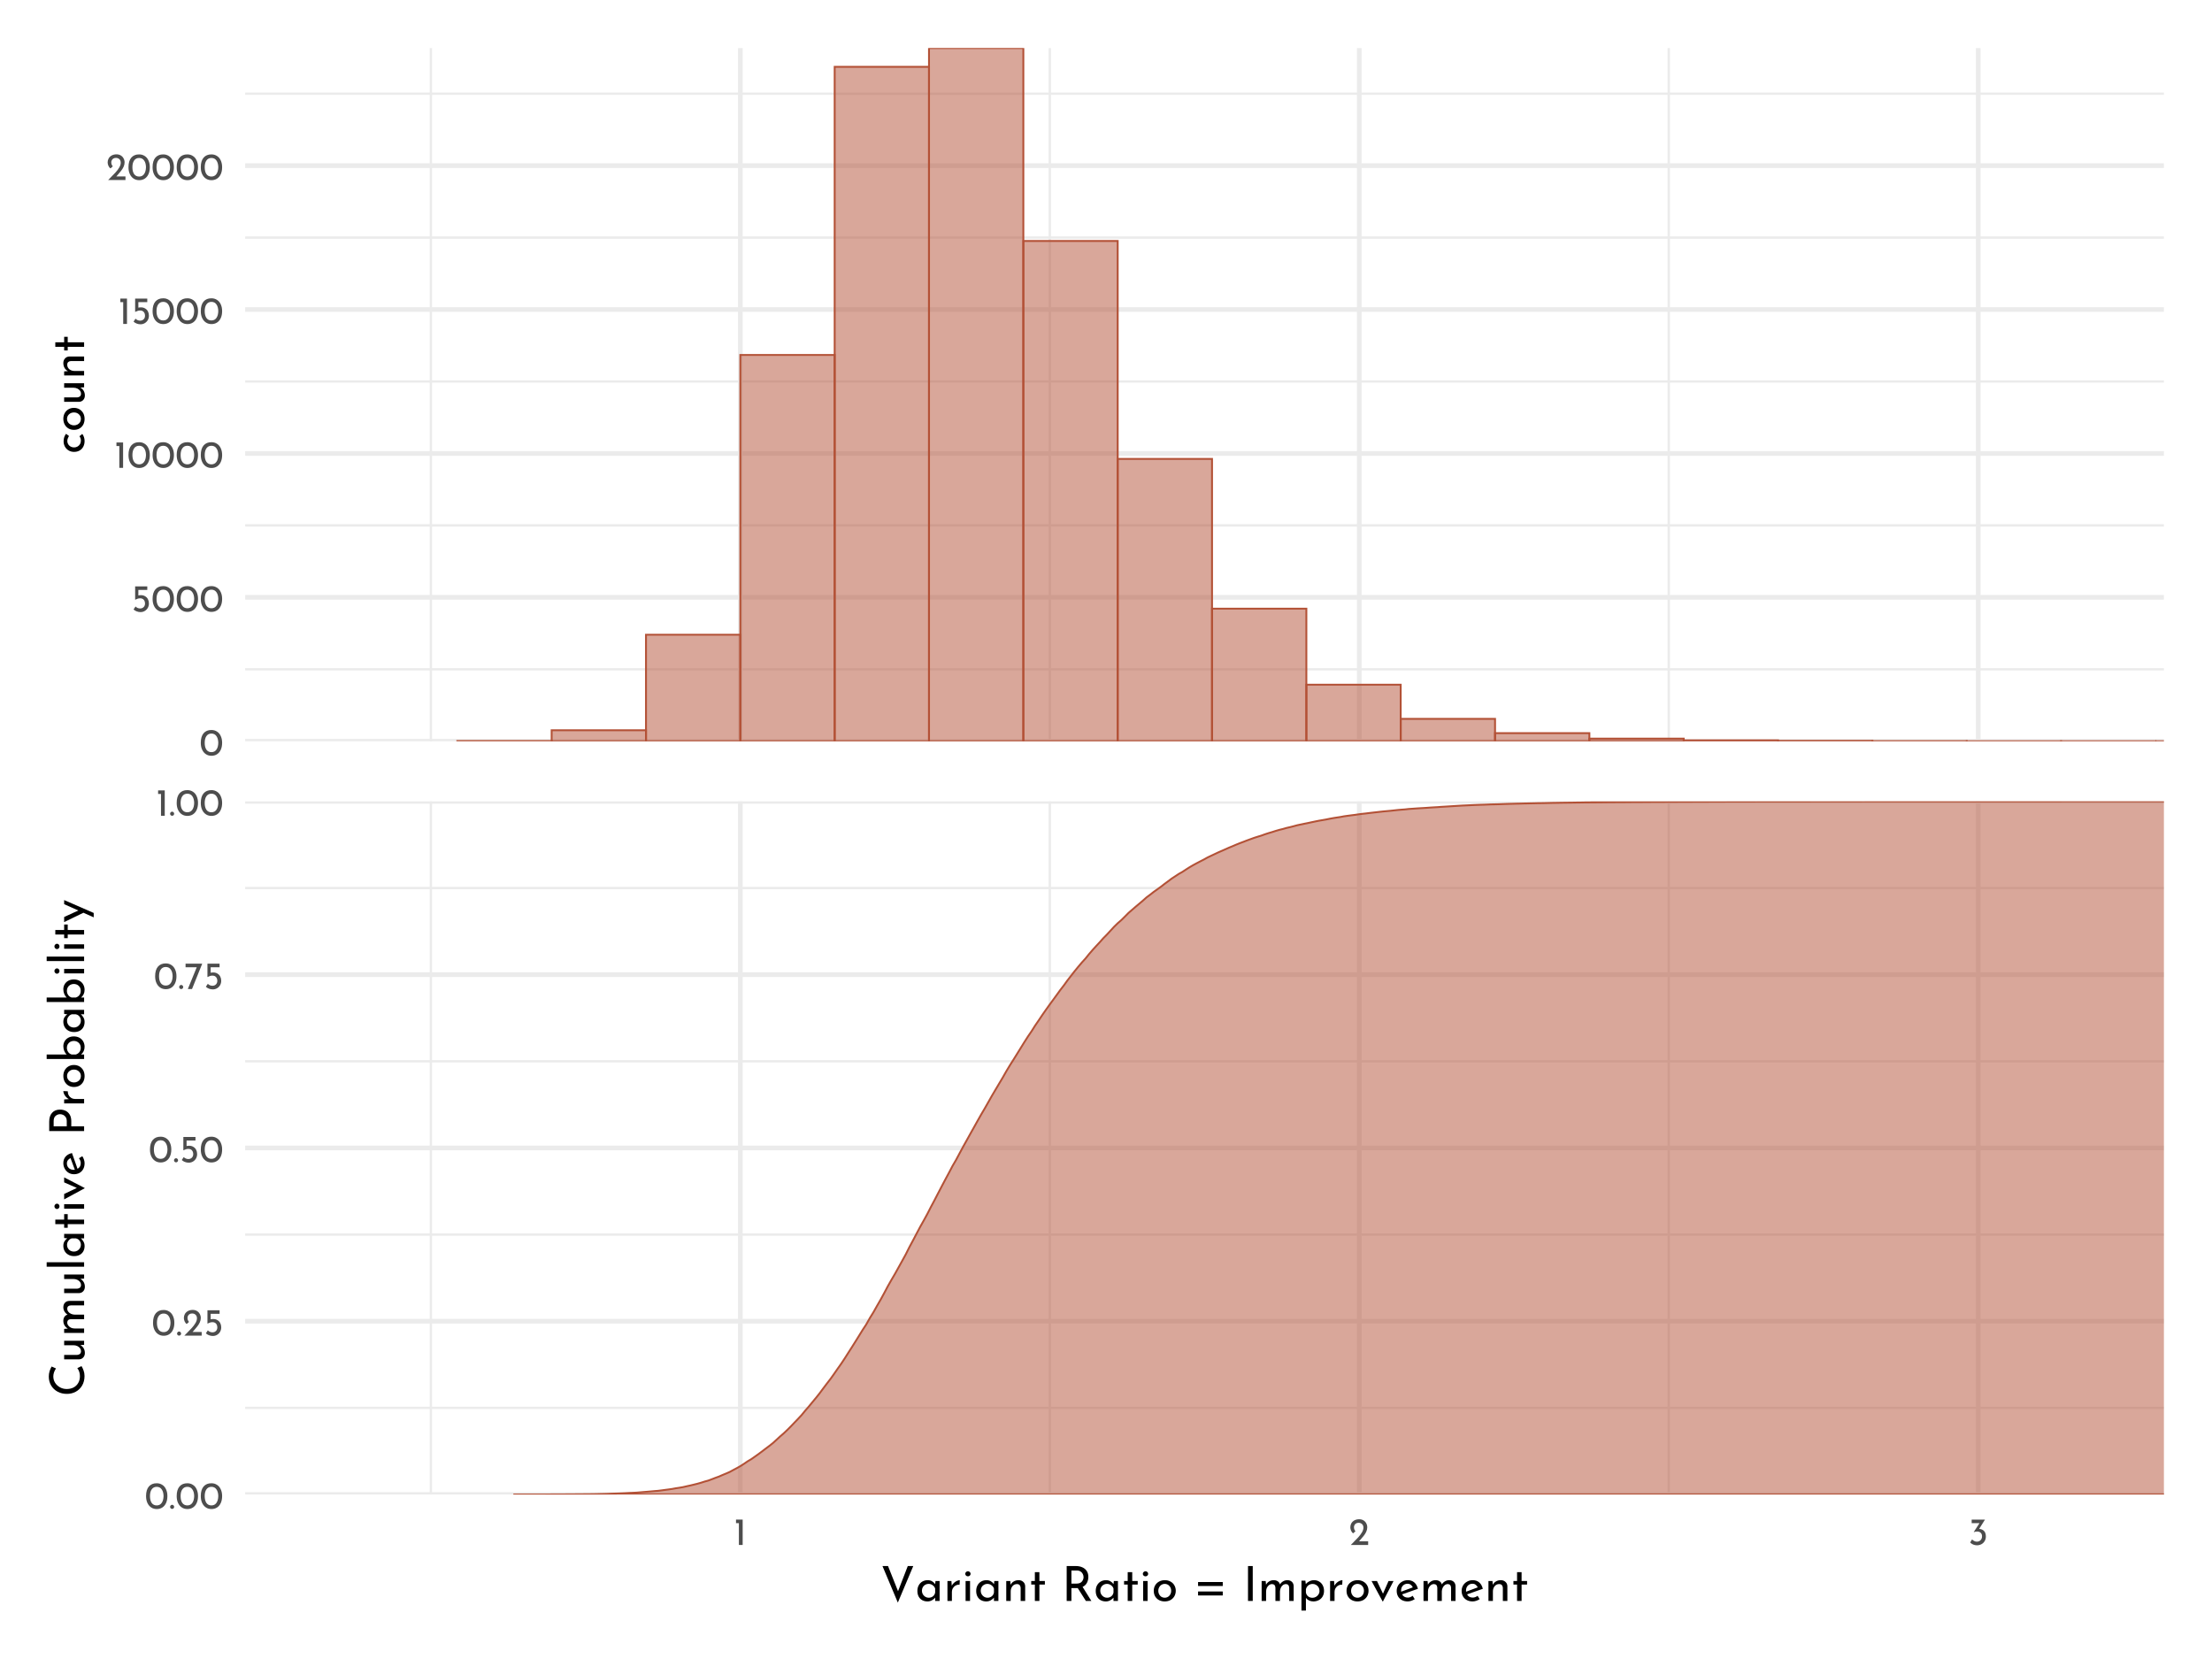<?xml version="1.0" encoding="UTF-8"?>
<svg xmlns="http://www.w3.org/2000/svg" xmlns:xlink="http://www.w3.org/1999/xlink" width="504pt" height="378pt" viewBox="0 0 504 378" version="1.1">
<defs>
<g>
<symbol overflow="visible" id="glyph0-0">
<path style="stroke:none;" d=""/>
</symbol>
<symbol overflow="visible" id="glyph0-1">
<path style="stroke:none;" d="M 2.75 0.031 C 2.27 0.031 1.848 -0.086 1.484 -0.328 C 1.117 -0.566 0.832 -0.906 0.625 -1.344 C 0.414 -1.789 0.312 -2.316 0.312 -2.922 C 0.312 -3.879 0.523 -4.609 0.953 -5.109 C 1.391 -5.609 1.988 -5.852 2.75 -5.844 C 3.219 -5.844 3.633 -5.723 4 -5.484 C 4.375 -5.254 4.66 -4.914 4.859 -4.469 C 5.066 -4.031 5.172 -3.516 5.172 -2.922 C 5.172 -2.305 5.066 -1.773 4.859 -1.328 C 4.66 -0.891 4.375 -0.551 4 -0.312 C 3.633 -0.082 3.219 0.031 2.75 0.031 Z M 2.734 -0.797 C 3.234 -0.797 3.613 -0.988 3.875 -1.375 C 4.145 -1.758 4.285 -2.281 4.297 -2.938 C 4.285 -3.57 4.145 -4.078 3.875 -4.453 C 3.613 -4.836 3.234 -5.031 2.734 -5.031 C 2.242 -5.031 1.863 -4.836 1.594 -4.453 C 1.332 -4.078 1.203 -3.566 1.203 -2.922 C 1.203 -2.266 1.332 -1.742 1.594 -1.359 C 1.863 -0.984 2.242 -0.797 2.734 -0.797 Z M 2.734 -0.797 "/>
</symbol>
<symbol overflow="visible" id="glyph0-2">
<path style="stroke:none;" d="M 2.266 -3.781 C 2.641 -3.781 2.961 -3.691 3.234 -3.516 C 3.516 -3.348 3.723 -3.125 3.859 -2.844 C 4.004 -2.562 4.078 -2.242 4.078 -1.891 C 4.078 -1.523 3.992 -1.191 3.828 -0.891 C 3.66 -0.598 3.43 -0.363 3.141 -0.188 C 2.848 -0.008 2.52 0.078 2.156 0.078 C 1.852 0.078 1.555 0.02 1.266 -0.094 C 0.984 -0.207 0.754 -0.352 0.578 -0.531 L 1.031 -1.203 C 1.145 -1.066 1.297 -0.957 1.484 -0.875 C 1.68 -0.789 1.879 -0.75 2.078 -0.75 C 2.398 -0.75 2.664 -0.852 2.875 -1.062 C 3.082 -1.27 3.188 -1.535 3.188 -1.859 C 3.188 -2.223 3.086 -2.516 2.891 -2.734 C 2.703 -2.953 2.426 -3.062 2.062 -3.062 C 1.863 -3.062 1.676 -3.031 1.5 -2.969 C 1.32 -2.914 1.133 -2.836 0.938 -2.734 L 0.938 -5.781 L 3.703 -5.781 L 3.703 -4.969 L 1.672 -4.969 L 1.672 -3.719 C 1.859 -3.758 2.055 -3.781 2.266 -3.781 Z M 2.266 -3.781 "/>
</symbol>
<symbol overflow="visible" id="glyph0-3">
<path style="stroke:none;" d="M 1.984 -5.781 L 1.984 0 L 1.125 0 L 1.125 -4.969 L 0.469 -4.969 L 0.469 -5.781 Z M 1.984 -5.781 "/>
</symbol>
<symbol overflow="visible" id="glyph0-4">
<path style="stroke:none;" d="M 4.422 -0.828 L 4.422 0 L 0.469 0 L 0.766 -0.297 C 1.359 -0.891 1.82 -1.367 2.156 -1.734 C 2.5 -2.109 2.781 -2.484 3 -2.859 C 3.227 -3.242 3.344 -3.602 3.344 -3.938 C 3.344 -4.301 3.234 -4.578 3.016 -4.766 C 2.805 -4.953 2.551 -5.047 2.25 -5.047 C 2.008 -5.047 1.805 -4.992 1.641 -4.891 C 1.484 -4.785 1.367 -4.656 1.297 -4.5 C 1.223 -4.352 1.188 -4.207 1.188 -4.062 C 1.188 -3.688 1.301 -3.375 1.531 -3.125 L 1.016 -2.656 C 0.816 -2.77 0.656 -2.969 0.531 -3.25 C 0.414 -3.531 0.359 -3.789 0.359 -4.031 C 0.359 -4.352 0.438 -4.656 0.594 -4.938 C 0.758 -5.219 0.992 -5.441 1.297 -5.609 C 1.609 -5.773 1.973 -5.859 2.391 -5.859 C 2.742 -5.859 3.062 -5.773 3.344 -5.609 C 3.625 -5.441 3.836 -5.219 3.984 -4.938 C 4.141 -4.656 4.219 -4.348 4.219 -4.016 C 4.219 -3.68 4.141 -3.344 3.984 -3 C 3.828 -2.664 3.629 -2.352 3.391 -2.062 C 3.16 -1.77 2.852 -1.406 2.469 -0.969 L 2.344 -0.828 Z M 4.422 -0.828 "/>
</symbol>
<symbol overflow="visible" id="glyph0-5">
<path style="stroke:none;" d="M 0.297 -0.469 C 0.297 -0.594 0.344 -0.703 0.438 -0.797 C 0.531 -0.891 0.641 -0.938 0.766 -0.938 C 0.879 -0.938 0.984 -0.891 1.078 -0.797 C 1.172 -0.703 1.219 -0.594 1.219 -0.469 C 1.219 -0.332 1.172 -0.219 1.078 -0.125 C 0.984 -0.039 0.879 0 0.766 0 C 0.641 0 0.531 -0.039 0.438 -0.125 C 0.344 -0.219 0.297 -0.332 0.297 -0.469 Z M 0.297 -0.469 "/>
</symbol>
<symbol overflow="visible" id="glyph0-6">
<path style="stroke:none;" d="M 4.062 -5.781 L 1.734 0 L 0.781 0 L 2.812 -4.969 L 0.266 -4.969 L 0.266 -5.781 Z M 4.062 -5.781 "/>
</symbol>
<symbol overflow="visible" id="glyph0-7">
<path style="stroke:none;" d="M 2.516 -3.656 C 2.961 -3.633 3.328 -3.484 3.609 -3.203 C 3.898 -2.922 4.047 -2.492 4.047 -1.922 C 4.047 -1.523 3.953 -1.176 3.766 -0.875 C 3.586 -0.57 3.344 -0.336 3.031 -0.172 C 2.719 -0.004 2.375 0.078 2 0.078 C 1.719 0.078 1.438 0.02 1.156 -0.094 C 0.875 -0.219 0.645 -0.375 0.469 -0.562 L 0.906 -1.266 C 1.02 -1.129 1.176 -1.008 1.375 -0.906 C 1.57 -0.801 1.773 -0.75 1.984 -0.75 C 2.316 -0.75 2.598 -0.859 2.828 -1.078 C 3.055 -1.305 3.172 -1.609 3.172 -1.984 C 3.172 -2.305 3.07 -2.566 2.875 -2.766 C 2.676 -2.961 2.406 -3.062 2.062 -3.062 C 1.812 -3.062 1.562 -3.016 1.312 -2.922 L 1.297 -2.969 L 2.594 -4.969 L 0.812 -4.969 L 0.812 -5.781 L 3.844 -5.781 Z M 2.516 -3.656 "/>
</symbol>
<symbol overflow="visible" id="glyph1-0">
<path style="stroke:none;" d=""/>
</symbol>
<symbol overflow="visible" id="glyph1-1">
<path style="stroke:none;" d="M -0.422 -4.594 C -0.254 -4.383 -0.125 -4.141 -0.031 -3.859 C 0.062 -3.578 0.109 -3.285 0.109 -2.984 C 0.109 -2.492 0.008 -2.062 -0.188 -1.688 C -0.383 -1.312 -0.664 -1.02 -1.031 -0.812 C -1.395 -0.602 -1.812 -0.5 -2.281 -0.5 C -2.75 -0.5 -3.164 -0.609 -3.531 -0.828 C -3.895 -1.047 -4.176 -1.336 -4.375 -1.703 C -4.57 -2.066 -4.672 -2.461 -4.672 -2.891 C -4.672 -3.586 -4.484 -4.164 -4.109 -4.625 L -3.438 -4.109 C -3.539 -3.961 -3.629 -3.789 -3.703 -3.594 C -3.785 -3.406 -3.828 -3.203 -3.828 -2.984 C -3.828 -2.711 -3.758 -2.461 -3.625 -2.234 C -3.488 -2.016 -3.301 -1.836 -3.062 -1.703 C -2.832 -1.578 -2.57 -1.516 -2.281 -1.516 C -2 -1.516 -1.738 -1.582 -1.5 -1.719 C -1.27 -1.852 -1.082 -2.035 -0.938 -2.266 C -0.801 -2.504 -0.734 -2.773 -0.734 -3.078 C -0.734 -3.453 -0.844 -3.781 -1.062 -4.062 Z M -0.422 -4.594 "/>
</symbol>
<symbol overflow="visible" id="glyph1-2">
<path style="stroke:none;" d="M -2.328 -0.5 C -2.766 -0.5 -3.172 -0.602 -3.547 -0.812 C -3.922 -1.031 -4.211 -1.332 -4.422 -1.719 C -4.629 -2.102 -4.734 -2.539 -4.734 -3.031 C -4.734 -3.508 -4.629 -3.938 -4.422 -4.312 C -4.211 -4.695 -3.922 -4.992 -3.547 -5.203 C -3.18 -5.41 -2.773 -5.516 -2.328 -5.516 C -1.867 -5.516 -1.453 -5.41 -1.078 -5.203 C -0.711 -4.992 -0.422 -4.695 -0.203 -4.312 C 0.004 -3.926 0.109 -3.488 0.109 -3 C 0.109 -2.52 0.008 -2.086 -0.188 -1.703 C -0.395 -1.328 -0.68 -1.031 -1.047 -0.812 C -1.41 -0.602 -1.836 -0.5 -2.328 -0.5 Z M -2.312 -1.531 C -2.02 -1.531 -1.754 -1.594 -1.516 -1.719 C -1.273 -1.844 -1.082 -2.016 -0.938 -2.234 C -0.801 -2.461 -0.734 -2.711 -0.734 -2.984 C -0.734 -3.41 -0.883 -3.766 -1.188 -4.047 C -1.488 -4.328 -1.863 -4.469 -2.312 -4.469 C -2.758 -4.469 -3.133 -4.328 -3.438 -4.047 C -3.738 -3.766 -3.891 -3.41 -3.891 -2.984 C -3.891 -2.711 -3.816 -2.461 -3.672 -2.234 C -3.535 -2.016 -3.344 -1.844 -3.094 -1.719 C -2.852 -1.594 -2.594 -1.531 -2.312 -1.531 Z M -2.312 -1.531 "/>
</symbol>
<symbol overflow="visible" id="glyph1-3">
<path style="stroke:none;" d="M -4.547 -5.125 L 0 -5.125 L 0 -4.203 L -0.875 -4.141 C -0.562 -3.984 -0.305 -3.742 -0.109 -3.422 C 0.078 -3.098 0.172 -2.738 0.172 -2.344 C 0.172 -1.926 0.047 -1.582 -0.203 -1.312 C -0.453 -1.039 -0.781 -0.898 -1.188 -0.891 L -4.547 -0.891 L -4.547 -1.906 L -1.547 -1.906 C -1.297 -1.926 -1.094 -2.004 -0.938 -2.141 C -0.789 -2.273 -0.711 -2.477 -0.703 -2.75 C -0.703 -3 -0.773 -3.223 -0.922 -3.422 C -1.078 -3.629 -1.285 -3.797 -1.547 -3.922 C -1.816 -4.047 -2.113 -4.109 -2.438 -4.109 L -4.547 -4.109 Z M -4.547 -5.125 "/>
</symbol>
<symbol overflow="visible" id="glyph1-4">
<path style="stroke:none;" d="M -4.734 -3.719 C -4.734 -4.145 -4.602 -4.492 -4.344 -4.766 C -4.094 -5.047 -3.766 -5.191 -3.359 -5.203 L 0 -5.203 L 0 -4.172 L -3.016 -4.172 C -3.273 -4.148 -3.477 -4.07 -3.625 -3.938 C -3.77 -3.801 -3.844 -3.594 -3.844 -3.312 C -3.844 -2.906 -3.68 -2.566 -3.359 -2.297 C -3.035 -2.035 -2.629 -1.906 -2.141 -1.906 L 0 -1.906 L 0 -0.891 L -4.547 -0.891 L -4.547 -1.812 L -3.672 -1.875 C -4.004 -2.039 -4.266 -2.285 -4.453 -2.609 C -4.641 -2.93 -4.734 -3.301 -4.734 -3.719 Z M -4.734 -3.719 "/>
</symbol>
<symbol overflow="visible" id="glyph1-5">
<path style="stroke:none;" d="M -6.562 -2.359 L -4.547 -2.359 L -4.547 -3.609 L -3.734 -3.609 L -3.734 -2.359 L 0 -2.359 L 0 -1.328 L -3.734 -1.328 L -3.734 -0.5 L -4.547 -0.5 L -4.547 -1.328 L -6.562 -1.328 Z M -6.562 -2.359 "/>
</symbol>
<symbol overflow="visible" id="glyph1-6">
<path style="stroke:none;" d="M -0.594 -6.984 C -0.426 -6.723 -0.27 -6.395 -0.125 -6 C 0.02 -5.613 0.094 -5.191 0.094 -4.734 C 0.094 -3.922 -0.082 -3.203 -0.438 -2.578 C -0.801 -1.961 -1.285 -1.488 -1.891 -1.156 C -2.504 -0.82 -3.18 -0.656 -3.922 -0.656 C -4.703 -0.656 -5.406 -0.82 -6.031 -1.156 C -6.656 -1.488 -7.145 -1.953 -7.5 -2.547 C -7.863 -3.148 -8.047 -3.832 -8.047 -4.594 C -8.047 -5.039 -7.984 -5.457 -7.859 -5.844 C -7.742 -6.227 -7.594 -6.578 -7.406 -6.891 L -6.406 -6.453 C -6.812 -5.848 -7.016 -5.238 -7.016 -4.625 C -7.016 -4.102 -6.879 -3.625 -6.609 -3.188 C -6.336 -2.758 -5.969 -2.414 -5.5 -2.156 C -5.039 -1.895 -4.531 -1.766 -3.969 -1.766 C -3.395 -1.766 -2.879 -1.879 -2.422 -2.109 C -1.961 -2.348 -1.602 -2.691 -1.344 -3.141 C -1.082 -3.586 -0.953 -4.098 -0.953 -4.672 C -0.953 -5.379 -1.148 -6 -1.547 -6.531 Z M -0.594 -6.984 "/>
</symbol>
<symbol overflow="visible" id="glyph1-7">
<path style="stroke:none;" d="M -4.734 -6.734 C -4.734 -7.172 -4.609 -7.52 -4.359 -7.781 C -4.117 -8.039 -3.789 -8.176 -3.375 -8.188 L 0 -8.188 L 0 -7.172 L -3 -7.172 C -3.539 -7.148 -3.82 -6.91 -3.844 -6.453 C -3.844 -6.18 -3.766 -5.941 -3.609 -5.734 C -3.453 -5.523 -3.242 -5.363 -2.984 -5.25 C -2.734 -5.133 -2.461 -5.07 -2.172 -5.062 L 0 -5.062 L 0 -4.031 L -3 -4.031 C -3.539 -4.008 -3.82 -3.758 -3.844 -3.281 C -3.844 -3.02 -3.766 -2.785 -3.609 -2.578 C -3.453 -2.367 -3.242 -2.203 -2.984 -2.078 C -2.723 -1.961 -2.445 -1.906 -2.156 -1.906 L 0 -1.906 L 0 -0.891 L -4.547 -0.891 L -4.547 -1.812 L -3.703 -1.891 C -4.023 -2.066 -4.273 -2.305 -4.453 -2.609 C -4.641 -2.91 -4.734 -3.258 -4.734 -3.656 C -4.734 -4.02 -4.645 -4.328 -4.469 -4.578 C -4.301 -4.828 -4.066 -4.988 -3.766 -5.062 C -4.066 -5.25 -4.301 -5.488 -4.469 -5.781 C -4.645 -6.07 -4.734 -6.391 -4.734 -6.734 Z M -4.734 -6.734 "/>
</symbol>
<symbol overflow="visible" id="glyph1-8">
<path style="stroke:none;" d="M -8.531 -1.906 L 0 -1.906 L 0 -0.891 L -8.531 -0.891 Z M -8.531 -1.906 "/>
</symbol>
<symbol overflow="visible" id="glyph1-9">
<path style="stroke:none;" d="M -4.547 -5.562 L 0 -5.562 L 0 -4.547 L -0.75 -4.547 C -0.531 -4.379 -0.332 -4.141 -0.156 -3.828 C 0.02 -3.523 0.109 -3.18 0.109 -2.797 C 0.109 -2.359 0.016 -1.961 -0.172 -1.609 C -0.359 -1.266 -0.629 -0.992 -0.984 -0.797 C -1.348 -0.598 -1.781 -0.5 -2.281 -0.5 C -2.781 -0.5 -3.211 -0.602 -3.578 -0.812 C -3.953 -1.02 -4.238 -1.301 -4.438 -1.656 C -4.633 -2.008 -4.734 -2.406 -4.734 -2.844 C -4.734 -3.227 -4.648 -3.562 -4.484 -3.844 C -4.316 -4.133 -4.098 -4.367 -3.828 -4.547 L -4.547 -4.625 Z M -0.734 -3.062 C -0.734 -3.438 -0.836 -3.758 -1.047 -4.031 C -1.254 -4.301 -1.539 -4.473 -1.906 -4.547 L -2.812 -4.547 C -3.125 -4.453 -3.379 -4.266 -3.578 -3.984 C -3.785 -3.711 -3.891 -3.395 -3.891 -3.031 C -3.891 -2.758 -3.82 -2.508 -3.688 -2.281 C -3.562 -2.051 -3.379 -1.867 -3.141 -1.734 C -2.898 -1.598 -2.629 -1.531 -2.328 -1.531 C -2.035 -1.531 -1.77 -1.598 -1.531 -1.734 C -1.289 -1.879 -1.098 -2.066 -0.953 -2.297 C -0.805 -2.535 -0.734 -2.789 -0.734 -3.062 Z M -0.734 -3.062 "/>
</symbol>
<symbol overflow="visible" id="glyph1-10">
<path style="stroke:none;" d="M -4.547 -1.906 L 0 -1.906 L 0 -0.891 L -4.547 -0.891 Z M -6.188 -0.812 C -6.344 -0.812 -6.477 -0.875 -6.594 -1 C -6.707 -1.125 -6.766 -1.266 -6.766 -1.422 C -6.766 -1.586 -6.707 -1.727 -6.594 -1.844 C -6.477 -1.969 -6.344 -2.031 -6.188 -2.031 C -6.02 -2.031 -5.879 -1.969 -5.766 -1.844 C -5.66 -1.727 -5.609 -1.586 -5.609 -1.422 C -5.609 -1.266 -5.66 -1.125 -5.766 -1 C -5.879 -0.875 -6.02 -0.812 -6.188 -0.812 Z M -6.188 -0.812 "/>
</symbol>
<symbol overflow="visible" id="glyph1-11">
<path style="stroke:none;" d="M -4.547 -5.219 L 0.125 -2.797 L 0.125 -2.734 L -4.547 -0.203 L -4.547 -1.438 L -1.656 -2.812 L -4.547 -4.078 Z M -4.547 -5.219 "/>
</symbol>
<symbol overflow="visible" id="glyph1-12">
<path style="stroke:none;" d="M -0.766 -3.031 C -0.766 -3.406 -0.898 -3.773 -1.172 -4.141 L -0.406 -4.609 C -0.25 -4.367 -0.125 -4.109 -0.031 -3.828 C 0.062 -3.547 0.109 -3.27 0.109 -3 C 0.109 -2.5 0.004 -2.055 -0.203 -1.672 C -0.41 -1.297 -0.695 -1.004 -1.062 -0.797 C -1.426 -0.598 -1.844 -0.5 -2.312 -0.5 C -2.758 -0.5 -3.164 -0.609 -3.531 -0.828 C -3.906 -1.055 -4.195 -1.363 -4.406 -1.75 C -4.625 -2.133 -4.734 -2.562 -4.734 -3.031 C -4.734 -3.625 -4.562 -4.117 -4.219 -4.516 C -3.875 -4.91 -3.391 -5.18 -2.766 -5.328 L -1.5 -1.734 C -1.27 -1.859 -1.086 -2.031 -0.953 -2.25 C -0.828 -2.477 -0.766 -2.738 -0.766 -3.031 Z M -3.922 -2.953 C -3.922 -2.535 -3.773 -2.188 -3.484 -1.906 C -3.191 -1.633 -2.816 -1.5 -2.359 -1.5 C -2.254 -1.5 -2.172 -1.504 -2.109 -1.516 L -3.094 -4.172 C -3.344 -4.055 -3.539 -3.898 -3.688 -3.703 C -3.844 -3.504 -3.922 -3.254 -3.922 -2.953 Z M -3.922 -2.953 "/>
</symbol>
<symbol overflow="visible" id="glyph1-13">
<path style="stroke:none;" d=""/>
</symbol>
<symbol overflow="visible" id="glyph1-14">
<path style="stroke:none;" d="M -7.953 -3.281 C -7.953 -4.145 -7.734 -4.816 -7.297 -5.297 C -6.867 -5.785 -6.266 -6.031 -5.484 -6.031 C -5.035 -6.031 -4.617 -5.941 -4.234 -5.766 C -3.848 -5.586 -3.531 -5.297 -3.281 -4.891 C -3.039 -4.492 -2.922 -3.992 -2.922 -3.391 L -2.922 -2.219 L 0 -2.219 L 0 -1.141 L -7.953 -1.141 Z M -3.953 -3.391 C -3.953 -3.766 -4.031 -4.07 -4.188 -4.312 C -4.352 -4.551 -4.551 -4.723 -4.781 -4.828 C -5.02 -4.93 -5.25 -4.984 -5.469 -4.984 C -5.844 -4.984 -6.18 -4.859 -6.484 -4.609 C -6.785 -4.359 -6.938 -3.969 -6.938 -3.438 L -6.938 -2.219 L -3.953 -2.219 Z M -3.953 -3.391 "/>
</symbol>
<symbol overflow="visible" id="glyph1-15">
<path style="stroke:none;" d="M -3.469 -1.875 C -3.719 -2 -3.938 -2.164 -4.125 -2.375 C -4.32 -2.594 -4.473 -2.82 -4.578 -3.062 C -4.68 -3.312 -4.734 -3.523 -4.734 -3.703 L -3.719 -3.656 C -3.727 -3.332 -3.66 -3.035 -3.516 -2.766 C -3.367 -2.492 -3.164 -2.281 -2.906 -2.125 C -2.645 -1.977 -2.367 -1.906 -2.078 -1.906 L 0 -1.906 L 0 -0.891 L -4.547 -0.891 L -4.547 -1.797 Z M -3.469 -1.875 "/>
</symbol>
<symbol overflow="visible" id="glyph1-16">
<path style="stroke:none;" d="M -4.734 -3.812 C -4.734 -4.219 -4.633 -4.586 -4.438 -4.922 C -4.238 -5.266 -3.957 -5.535 -3.594 -5.734 C -3.238 -5.93 -2.828 -6.031 -2.359 -6.031 C -1.859 -6.031 -1.422 -5.926 -1.047 -5.719 C -0.672 -5.508 -0.383 -5.223 -0.188 -4.859 C 0.008 -4.492 0.109 -4.098 0.109 -3.672 C 0.109 -3.297 0.035 -2.957 -0.109 -2.656 C -0.254 -2.352 -0.453 -2.102 -0.703 -1.906 L 0 -1.906 L 0 -0.891 L -8.531 -0.891 L -8.531 -1.906 L -3.953 -1.906 C -4.191 -2.102 -4.379 -2.367 -4.516 -2.703 C -4.66 -3.035 -4.734 -3.406 -4.734 -3.812 Z M -0.766 -3.453 C -0.766 -3.898 -0.914 -4.27 -1.219 -4.562 C -1.52 -4.852 -1.898 -5 -2.359 -5 C -2.648 -5 -2.914 -4.93 -3.156 -4.797 C -3.395 -4.66 -3.582 -4.473 -3.719 -4.234 C -3.852 -4.004 -3.922 -3.742 -3.922 -3.453 C -3.922 -3.078 -3.82 -2.75 -3.625 -2.469 C -3.426 -2.188 -3.16 -2 -2.828 -1.906 L -1.906 -1.906 C -1.57 -2 -1.297 -2.18 -1.078 -2.453 C -0.867 -2.734 -0.766 -3.066 -0.766 -3.453 Z M -0.766 -3.453 "/>
</symbol>
<symbol overflow="visible" id="glyph1-17">
<path style="stroke:none;" d="M -4.547 -5.219 L 2.188 -2.281 L 2.188 -1.281 L -0.156 -2.328 L -4.547 -0.203 L -4.547 -1.359 L -1.312 -2.844 L -4.547 -4.281 Z M -4.547 -5.219 "/>
</symbol>
<symbol overflow="visible" id="glyph2-0">
<path style="stroke:none;" d=""/>
</symbol>
<symbol overflow="visible" id="glyph2-1">
<path style="stroke:none;" d="M 7.469 -7.953 L 3.953 0.375 L 0.453 -7.953 L 1.719 -7.953 L 4 -2.219 L 6.219 -7.953 Z M 7.469 -7.953 "/>
</symbol>
<symbol overflow="visible" id="glyph2-2">
<path style="stroke:none;" d="M 5.562 -4.547 L 5.562 0 L 4.547 0 L 4.547 -0.75 C 4.379 -0.531 4.141 -0.332 3.828 -0.156 C 3.523 0.02 3.18 0.109 2.797 0.109 C 2.359 0.109 1.961 0.016 1.609 -0.172 C 1.266 -0.359 0.992 -0.629 0.797 -0.984 C 0.598 -1.348 0.5 -1.781 0.5 -2.281 C 0.5 -2.781 0.602 -3.211 0.812 -3.578 C 1.02 -3.953 1.301 -4.238 1.656 -4.438 C 2.008 -4.633 2.406 -4.734 2.844 -4.734 C 3.227 -4.734 3.562 -4.648 3.844 -4.484 C 4.133 -4.316 4.367 -4.098 4.547 -3.828 L 4.625 -4.547 Z M 3.062 -0.734 C 3.438 -0.734 3.758 -0.836 4.031 -1.047 C 4.301 -1.254 4.473 -1.539 4.547 -1.906 L 4.547 -2.812 C 4.453 -3.125 4.266 -3.379 3.984 -3.578 C 3.711 -3.785 3.395 -3.891 3.031 -3.891 C 2.758 -3.891 2.508 -3.82 2.281 -3.688 C 2.051 -3.562 1.867 -3.379 1.734 -3.141 C 1.598 -2.898 1.531 -2.629 1.531 -2.328 C 1.531 -2.035 1.598 -1.77 1.734 -1.531 C 1.879 -1.289 2.066 -1.098 2.297 -0.953 C 2.535 -0.805 2.789 -0.734 3.062 -0.734 Z M 3.062 -0.734 "/>
</symbol>
<symbol overflow="visible" id="glyph2-3">
<path style="stroke:none;" d="M 1.875 -3.469 C 2 -3.719 2.164 -3.938 2.375 -4.125 C 2.594 -4.32 2.82 -4.473 3.062 -4.578 C 3.312 -4.68 3.523 -4.734 3.703 -4.734 L 3.656 -3.719 C 3.332 -3.727 3.035 -3.66 2.766 -3.516 C 2.492 -3.367 2.281 -3.164 2.125 -2.906 C 1.977 -2.645 1.906 -2.367 1.906 -2.078 L 1.906 0 L 0.891 0 L 0.891 -4.547 L 1.797 -4.547 Z M 1.875 -3.469 "/>
</symbol>
<symbol overflow="visible" id="glyph2-4">
<path style="stroke:none;" d="M 1.906 -4.547 L 1.906 0 L 0.891 0 L 0.891 -4.547 Z M 0.812 -6.188 C 0.812 -6.344 0.875 -6.477 1 -6.594 C 1.125 -6.707 1.266 -6.766 1.422 -6.766 C 1.586 -6.766 1.727 -6.707 1.844 -6.594 C 1.969 -6.477 2.031 -6.344 2.031 -6.188 C 2.031 -6.02 1.969 -5.879 1.844 -5.766 C 1.727 -5.66 1.586 -5.609 1.422 -5.609 C 1.266 -5.609 1.125 -5.66 1 -5.766 C 0.875 -5.879 0.812 -6.02 0.812 -6.188 Z M 0.812 -6.188 "/>
</symbol>
<symbol overflow="visible" id="glyph2-5">
<path style="stroke:none;" d="M 3.719 -4.734 C 4.145 -4.734 4.492 -4.602 4.766 -4.344 C 5.047 -4.094 5.191 -3.766 5.203 -3.359 L 5.203 0 L 4.172 0 L 4.172 -3.016 C 4.148 -3.273 4.07 -3.477 3.938 -3.625 C 3.801 -3.77 3.594 -3.844 3.312 -3.844 C 2.906 -3.844 2.566 -3.68 2.297 -3.359 C 2.035 -3.035 1.906 -2.629 1.906 -2.141 L 1.906 0 L 0.891 0 L 0.891 -4.547 L 1.812 -4.547 L 1.875 -3.672 C 2.039 -4.004 2.285 -4.266 2.609 -4.453 C 2.93 -4.641 3.301 -4.734 3.719 -4.734 Z M 3.719 -4.734 "/>
</symbol>
<symbol overflow="visible" id="glyph2-6">
<path style="stroke:none;" d="M 2.359 -6.562 L 2.359 -4.547 L 3.609 -4.547 L 3.609 -3.734 L 2.359 -3.734 L 2.359 0 L 1.328 0 L 1.328 -3.734 L 0.5 -3.734 L 0.5 -4.547 L 1.328 -4.547 L 1.328 -6.562 Z M 2.359 -6.562 "/>
</symbol>
<symbol overflow="visible" id="glyph2-7">
<path style="stroke:none;" d=""/>
</symbol>
<symbol overflow="visible" id="glyph2-8">
<path style="stroke:none;" d="M 5.516 0 L 3.656 -2.938 C 3.594 -2.926 3.504 -2.922 3.391 -2.922 L 2.219 -2.922 L 2.219 0 L 1.141 0 L 1.141 -7.953 L 3.266 -7.953 C 3.805 -7.953 4.289 -7.852 4.719 -7.656 C 5.145 -7.469 5.477 -7.188 5.719 -6.812 C 5.957 -6.445 6.078 -6.004 6.078 -5.484 C 6.078 -4.992 5.969 -4.539 5.75 -4.125 C 5.539 -3.719 5.211 -3.41 4.766 -3.203 L 6.766 0 Z M 3.359 -3.953 C 3.93 -3.953 4.344 -4.102 4.594 -4.406 C 4.852 -4.707 4.984 -5.051 4.984 -5.438 C 4.984 -5.676 4.926 -5.91 4.812 -6.141 C 4.707 -6.367 4.539 -6.555 4.312 -6.703 C 4.082 -6.859 3.789 -6.938 3.438 -6.938 L 2.219 -6.938 L 2.219 -3.953 Z M 3.359 -3.953 "/>
</symbol>
<symbol overflow="visible" id="glyph2-9">
<path style="stroke:none;" d="M 0.5 -2.328 C 0.5 -2.766 0.602 -3.172 0.812 -3.547 C 1.031 -3.922 1.332 -4.211 1.719 -4.422 C 2.102 -4.629 2.539 -4.734 3.031 -4.734 C 3.508 -4.734 3.938 -4.629 4.312 -4.422 C 4.695 -4.211 4.992 -3.922 5.203 -3.547 C 5.41 -3.18 5.516 -2.773 5.516 -2.328 C 5.516 -1.867 5.41 -1.453 5.203 -1.078 C 4.992 -0.711 4.695 -0.422 4.312 -0.203 C 3.926 0.004 3.488 0.109 3 0.109 C 2.52 0.109 2.086 0.008 1.703 -0.188 C 1.328 -0.395 1.031 -0.68 0.812 -1.047 C 0.602 -1.41 0.5 -1.836 0.5 -2.328 Z M 1.531 -2.312 C 1.531 -2.02 1.594 -1.754 1.719 -1.516 C 1.844 -1.273 2.016 -1.082 2.234 -0.938 C 2.461 -0.801 2.711 -0.734 2.984 -0.734 C 3.41 -0.734 3.766 -0.883 4.047 -1.188 C 4.328 -1.488 4.469 -1.863 4.469 -2.312 C 4.469 -2.758 4.328 -3.133 4.047 -3.438 C 3.766 -3.738 3.41 -3.891 2.984 -3.891 C 2.711 -3.891 2.461 -3.816 2.234 -3.672 C 2.016 -3.535 1.844 -3.344 1.719 -3.094 C 1.594 -2.852 1.531 -2.594 1.531 -2.312 Z M 1.531 -2.312 "/>
</symbol>
<symbol overflow="visible" id="glyph2-10">
<path style="stroke:none;" d="M 6.75 -4.312 L 6.75 -3.406 L 1.125 -3.406 L 1.125 -4.312 Z M 6.75 -2.156 L 6.75 -1.25 L 1.125 -1.25 L 1.125 -2.156 Z M 6.75 -2.156 "/>
</symbol>
<symbol overflow="visible" id="glyph2-11">
<path style="stroke:none;" d="M 2.219 -7.953 L 2.219 0 L 1.141 0 L 1.141 -7.953 Z M 2.219 -7.953 "/>
</symbol>
<symbol overflow="visible" id="glyph2-12">
<path style="stroke:none;" d="M 6.734 -4.734 C 7.172 -4.734 7.52 -4.609 7.781 -4.359 C 8.039 -4.117 8.176 -3.789 8.188 -3.375 L 8.188 0 L 7.172 0 L 7.172 -3 C 7.148 -3.539 6.91 -3.82 6.453 -3.844 C 6.18 -3.844 5.941 -3.766 5.734 -3.609 C 5.523 -3.453 5.363 -3.242 5.25 -2.984 C 5.133 -2.734 5.07 -2.461 5.062 -2.172 L 5.062 0 L 4.031 0 L 4.031 -3 C 4.008 -3.539 3.758 -3.82 3.281 -3.844 C 3.02 -3.844 2.785 -3.766 2.578 -3.609 C 2.367 -3.453 2.203 -3.242 2.078 -2.984 C 1.961 -2.723 1.906 -2.445 1.906 -2.156 L 1.906 0 L 0.891 0 L 0.891 -4.547 L 1.812 -4.547 L 1.891 -3.703 C 2.066 -4.023 2.305 -4.273 2.609 -4.453 C 2.91 -4.641 3.258 -4.734 3.656 -4.734 C 4.02 -4.734 4.328 -4.645 4.578 -4.469 C 4.828 -4.301 4.988 -4.066 5.062 -3.766 C 5.25 -4.066 5.488 -4.301 5.781 -4.469 C 6.07 -4.645 6.391 -4.734 6.734 -4.734 Z M 6.734 -4.734 "/>
</symbol>
<symbol overflow="visible" id="glyph2-13">
<path style="stroke:none;" d="M 3.766 -4.734 C 4.191 -4.734 4.578 -4.629 4.922 -4.422 C 5.266 -4.223 5.535 -3.938 5.734 -3.562 C 5.93 -3.195 6.031 -2.77 6.031 -2.281 C 6.031 -1.812 5.926 -1.395 5.719 -1.031 C 5.508 -0.664 5.219 -0.383 4.844 -0.188 C 4.469 0.008 4.051 0.109 3.594 0.109 C 3.258 0.109 2.941 0.039 2.641 -0.094 C 2.336 -0.238 2.094 -0.438 1.906 -0.688 L 1.906 2.188 L 0.891 2.188 L 0.891 -4.625 L 1.781 -4.625 L 1.875 -3.859 C 2.102 -4.117 2.379 -4.328 2.703 -4.484 C 3.035 -4.648 3.391 -4.734 3.766 -4.734 Z M 3.391 -0.719 C 3.672 -0.719 3.93 -0.785 4.172 -0.922 C 4.422 -1.055 4.617 -1.242 4.766 -1.484 C 4.922 -1.723 5 -1.988 5 -2.281 C 5 -2.582 4.93 -2.852 4.797 -3.094 C 4.66 -3.332 4.473 -3.52 4.234 -3.656 C 4.004 -3.801 3.742 -3.875 3.453 -3.875 C 3.066 -3.875 2.734 -3.766 2.453 -3.547 C 2.18 -3.328 2 -3.035 1.906 -2.672 L 1.906 -1.906 C 1.969 -1.562 2.133 -1.273 2.406 -1.047 C 2.688 -0.828 3.016 -0.719 3.391 -0.719 Z M 3.391 -0.719 "/>
</symbol>
<symbol overflow="visible" id="glyph2-14">
<path style="stroke:none;" d="M 5.219 -4.547 L 2.797 0.125 L 2.734 0.125 L 0.203 -4.547 L 1.438 -4.547 L 2.812 -1.656 L 4.078 -4.547 Z M 5.219 -4.547 "/>
</symbol>
<symbol overflow="visible" id="glyph2-15">
<path style="stroke:none;" d="M 3.031 -0.766 C 3.406 -0.766 3.773 -0.898 4.141 -1.172 L 4.609 -0.406 C 4.367 -0.25 4.109 -0.125 3.828 -0.031 C 3.547 0.062 3.27 0.109 3 0.109 C 2.5 0.109 2.055 0.004 1.672 -0.203 C 1.297 -0.41 1.004 -0.695 0.797 -1.062 C 0.598 -1.426 0.5 -1.844 0.5 -2.312 C 0.5 -2.758 0.609 -3.164 0.828 -3.531 C 1.055 -3.906 1.363 -4.195 1.75 -4.406 C 2.133 -4.625 2.562 -4.734 3.031 -4.734 C 3.625 -4.734 4.117 -4.562 4.516 -4.219 C 4.91 -3.875 5.18 -3.391 5.328 -2.766 L 1.734 -1.5 C 1.859 -1.27 2.031 -1.086 2.25 -0.953 C 2.477 -0.828 2.738 -0.766 3.031 -0.766 Z M 2.953 -3.922 C 2.535 -3.922 2.188 -3.773 1.906 -3.484 C 1.633 -3.191 1.5 -2.816 1.5 -2.359 C 1.5 -2.254 1.504 -2.172 1.516 -2.109 L 4.172 -3.094 C 4.055 -3.344 3.898 -3.539 3.703 -3.688 C 3.504 -3.844 3.254 -3.922 2.953 -3.922 Z M 2.953 -3.922 "/>
</symbol>
</g>
<clipPath id="clip1">
  <path d="M 55.863 152 L 493.043 152 L 493.043 153 L 55.863 153 Z M 55.863 152 "/>
</clipPath>
<clipPath id="clip2">
  <path d="M 55.863 119 L 493.043 119 L 493.043 120 L 55.863 120 Z M 55.863 119 "/>
</clipPath>
<clipPath id="clip3">
  <path d="M 55.863 86 L 493.043 86 L 493.043 88 L 55.863 88 Z M 55.863 86 "/>
</clipPath>
<clipPath id="clip4">
  <path d="M 55.863 53 L 493.043 53 L 493.043 55 L 55.863 55 Z M 55.863 53 "/>
</clipPath>
<clipPath id="clip5">
  <path d="M 55.863 21 L 493.043 21 L 493.043 22 L 55.863 22 Z M 55.863 21 "/>
</clipPath>
<clipPath id="clip6">
  <path d="M 97 10.957 L 99 10.957 L 99 168.887 L 97 168.887 Z M 97 10.957 "/>
</clipPath>
<clipPath id="clip7">
  <path d="M 238 10.957 L 240 10.957 L 240 168.887 L 238 168.887 Z M 238 10.957 "/>
</clipPath>
<clipPath id="clip8">
  <path d="M 379 10.957 L 381 10.957 L 381 168.887 L 379 168.887 Z M 379 10.957 "/>
</clipPath>
<clipPath id="clip9">
  <path d="M 55.863 168 L 493.043 168 L 493.043 168.887 L 55.863 168.887 Z M 55.863 168 "/>
</clipPath>
<clipPath id="clip10">
  <path d="M 55.863 135 L 493.043 135 L 493.043 137 L 55.863 137 Z M 55.863 135 "/>
</clipPath>
<clipPath id="clip11">
  <path d="M 55.863 102 L 493.043 102 L 493.043 104 L 55.863 104 Z M 55.863 102 "/>
</clipPath>
<clipPath id="clip12">
  <path d="M 55.863 69 L 493.043 69 L 493.043 72 L 55.863 72 Z M 55.863 69 "/>
</clipPath>
<clipPath id="clip13">
  <path d="M 55.863 37 L 493.043 37 L 493.043 39 L 55.863 39 Z M 55.863 37 "/>
</clipPath>
<clipPath id="clip14">
  <path d="M 168 10.957 L 170 10.957 L 170 168.887 L 168 168.887 Z M 168 10.957 "/>
</clipPath>
<clipPath id="clip15">
  <path d="M 309 10.957 L 311 10.957 L 311 168.887 L 309 168.887 Z M 309 10.957 "/>
</clipPath>
<clipPath id="clip16">
  <path d="M 450 10.957 L 452 10.957 L 452 168.887 L 450 168.887 Z M 450 10.957 "/>
</clipPath>
<clipPath id="clip17">
  <path d="M 104 168 L 126 168 L 126 168.887 L 104 168.887 Z M 104 168 "/>
</clipPath>
<clipPath id="clip18">
  <path d="M 103 168 L 126 168 L 126 168.887 L 103 168.887 Z M 103 168 "/>
</clipPath>
<clipPath id="clip19">
  <path d="M 125 166 L 148 166 L 148 168.887 L 125 168.887 Z M 125 166 "/>
</clipPath>
<clipPath id="clip20">
  <path d="M 147 144 L 169 144 L 169 168.887 L 147 168.887 Z M 147 144 "/>
</clipPath>
<clipPath id="clip21">
  <path d="M 146 144 L 169 144 L 169 168.887 L 146 168.887 Z M 146 144 "/>
</clipPath>
<clipPath id="clip22">
  <path d="M 168 80 L 191 80 L 191 168.887 L 168 168.887 Z M 168 80 "/>
</clipPath>
<clipPath id="clip23">
  <path d="M 190 15 L 212 15 L 212 168.887 L 190 168.887 Z M 190 15 "/>
</clipPath>
<clipPath id="clip24">
  <path d="M 189 14 L 212 14 L 212 168.887 L 189 168.887 Z M 189 14 "/>
</clipPath>
<clipPath id="clip25">
  <path d="M 211 10.957 L 234 10.957 L 234 168.887 L 211 168.887 Z M 211 10.957 "/>
</clipPath>
<clipPath id="clip26">
  <path d="M 233 54 L 255 54 L 255 168.887 L 233 168.887 Z M 233 54 "/>
</clipPath>
<clipPath id="clip27">
  <path d="M 232 54 L 255 54 L 255 168.887 L 232 168.887 Z M 232 54 "/>
</clipPath>
<clipPath id="clip28">
  <path d="M 254 104 L 277 104 L 277 168.887 L 254 168.887 Z M 254 104 "/>
</clipPath>
<clipPath id="clip29">
  <path d="M 276 138 L 298 138 L 298 168.887 L 276 168.887 Z M 276 138 "/>
</clipPath>
<clipPath id="clip30">
  <path d="M 275 138 L 298 138 L 298 168.887 L 275 168.887 Z M 275 138 "/>
</clipPath>
<clipPath id="clip31">
  <path d="M 297 156 L 320 156 L 320 168.887 L 297 168.887 Z M 297 156 "/>
</clipPath>
<clipPath id="clip32">
  <path d="M 297 155 L 320 155 L 320 168.887 L 297 168.887 Z M 297 155 "/>
</clipPath>
<clipPath id="clip33">
  <path d="M 319 163 L 341 163 L 341 168.887 L 319 168.887 Z M 319 163 "/>
</clipPath>
<clipPath id="clip34">
  <path d="M 318 163 L 341 163 L 341 168.887 L 318 168.887 Z M 318 163 "/>
</clipPath>
<clipPath id="clip35">
  <path d="M 340 167 L 363 167 L 363 168.887 L 340 168.887 Z M 340 167 "/>
</clipPath>
<clipPath id="clip36">
  <path d="M 340 166 L 363 166 L 363 168.887 L 340 168.887 Z M 340 166 "/>
</clipPath>
<clipPath id="clip37">
  <path d="M 362 168 L 384 168 L 384 168.887 L 362 168.887 Z M 362 168 "/>
</clipPath>
<clipPath id="clip38">
  <path d="M 361 167 L 384 167 L 384 168.887 L 361 168.887 Z M 361 167 "/>
</clipPath>
<clipPath id="clip39">
  <path d="M 383 168 L 406 168 L 406 168.887 L 383 168.887 Z M 383 168 "/>
</clipPath>
<clipPath id="clip40">
  <path d="M 405 168 L 427 168 L 427 168.887 L 405 168.887 Z M 405 168 "/>
</clipPath>
<clipPath id="clip41">
  <path d="M 404 168 L 427 168 L 427 168.887 L 404 168.887 Z M 404 168 "/>
</clipPath>
<clipPath id="clip42">
  <path d="M 426 168 L 449 168 L 449 168.887 L 426 168.887 Z M 426 168 "/>
</clipPath>
<clipPath id="clip43">
  <path d="M 448 168 L 470 168 L 470 168.887 L 448 168.887 Z M 448 168 "/>
</clipPath>
<clipPath id="clip44">
  <path d="M 447 168 L 470 168 L 470 168.887 L 447 168.887 Z M 447 168 "/>
</clipPath>
<clipPath id="clip45">
  <path d="M 469 168 L 492 168 L 492 168.887 L 469 168.887 Z M 469 168 "/>
</clipPath>
<clipPath id="clip46">
  <path d="M 490 168 L 493.043 168 L 493.043 168.887 L 490 168.887 Z M 490 168 "/>
</clipPath>
<clipPath id="clip47">
  <path d="M 55.863 320 L 493.043 320 L 493.043 322 L 55.863 322 Z M 55.863 320 "/>
</clipPath>
<clipPath id="clip48">
  <path d="M 55.863 281 L 493.043 281 L 493.043 282 L 55.863 282 Z M 55.863 281 "/>
</clipPath>
<clipPath id="clip49">
  <path d="M 55.863 241 L 493.043 241 L 493.043 243 L 55.863 243 Z M 55.863 241 "/>
</clipPath>
<clipPath id="clip50">
  <path d="M 55.863 202 L 493.043 202 L 493.043 203 L 55.863 203 Z M 55.863 202 "/>
</clipPath>
<clipPath id="clip51">
  <path d="M 97 182.59 L 99 182.59 L 99 340.52 L 97 340.52 Z M 97 182.59 "/>
</clipPath>
<clipPath id="clip52">
  <path d="M 238 182.59 L 240 182.59 L 240 340.52 L 238 340.52 Z M 238 182.59 "/>
</clipPath>
<clipPath id="clip53">
  <path d="M 379 182.59 L 381 182.59 L 381 340.52 L 379 340.52 Z M 379 182.59 "/>
</clipPath>
<clipPath id="clip54">
  <path d="M 55.863 339 L 493.043 339 L 493.043 340.52 L 55.863 340.52 Z M 55.863 339 "/>
</clipPath>
<clipPath id="clip55">
  <path d="M 55.863 300 L 493.043 300 L 493.043 302 L 55.863 302 Z M 55.863 300 "/>
</clipPath>
<clipPath id="clip56">
  <path d="M 55.863 261 L 493.043 261 L 493.043 263 L 55.863 263 Z M 55.863 261 "/>
</clipPath>
<clipPath id="clip57">
  <path d="M 55.863 221 L 493.043 221 L 493.043 223 L 55.863 223 Z M 55.863 221 "/>
</clipPath>
<clipPath id="clip58">
  <path d="M 55.863 182.59 L 493.043 182.59 L 493.043 184 L 55.863 184 Z M 55.863 182.59 "/>
</clipPath>
<clipPath id="clip59">
  <path d="M 168 182.59 L 170 182.59 L 170 340.52 L 168 340.52 Z M 168 182.59 "/>
</clipPath>
<clipPath id="clip60">
  <path d="M 309 182.59 L 311 182.59 L 311 340.52 L 309 340.52 Z M 309 182.59 "/>
</clipPath>
<clipPath id="clip61">
  <path d="M 450 182.59 L 452 182.59 L 452 340.52 L 450 340.52 Z M 450 182.59 "/>
</clipPath>
<clipPath id="clip62">
  <path d="M 117 182.59 L 493.043 182.59 L 493.043 340.52 L 117 340.52 Z M 117 182.59 "/>
</clipPath>
<clipPath id="clip63">
  <path d="M 116 182.59 L 493.043 182.59 L 493.043 340.52 L 116 340.52 Z M 116 182.59 "/>
</clipPath>
<clipPath id="clip64">
  <path d="M 116 340 L 493.043 340 L 493.043 340.52 L 116 340.52 Z M 116 340 "/>
</clipPath>
</defs>
<g id="surface149">
<rect x="0" y="0" width="504" height="378" style="fill:rgb(100%,100%,100%);fill-opacity:1;stroke:none;"/>
<g clip-path="url(#clip1)" clip-rule="nonzero">
<path style="fill:none;stroke-width:0.533;stroke-linecap:butt;stroke-linejoin:round;stroke:rgb(92.157%,92.157%,92.157%);stroke-opacity:1;stroke-miterlimit:10;" d="M 55.863 152.496 L 493.043 152.496 "/>
</g>
<g clip-path="url(#clip2)" clip-rule="nonzero">
<path style="fill:none;stroke-width:0.533;stroke-linecap:butt;stroke-linejoin:round;stroke:rgb(92.157%,92.157%,92.157%);stroke-opacity:1;stroke-miterlimit:10;" d="M 55.863 119.707 L 493.043 119.707 "/>
</g>
<g clip-path="url(#clip3)" clip-rule="nonzero">
<path style="fill:none;stroke-width:0.533;stroke-linecap:butt;stroke-linejoin:round;stroke:rgb(92.157%,92.157%,92.157%);stroke-opacity:1;stroke-miterlimit:10;" d="M 55.863 86.922 L 493.043 86.922 "/>
</g>
<g clip-path="url(#clip4)" clip-rule="nonzero">
<path style="fill:none;stroke-width:0.533;stroke-linecap:butt;stroke-linejoin:round;stroke:rgb(92.157%,92.157%,92.157%);stroke-opacity:1;stroke-miterlimit:10;" d="M 55.863 54.133 L 493.043 54.133 "/>
</g>
<g clip-path="url(#clip5)" clip-rule="nonzero">
<path style="fill:none;stroke-width:0.533;stroke-linecap:butt;stroke-linejoin:round;stroke:rgb(92.157%,92.157%,92.157%);stroke-opacity:1;stroke-miterlimit:10;" d="M 55.863 21.348 L 493.043 21.348 "/>
</g>
<g clip-path="url(#clip6)" clip-rule="nonzero">
<path style="fill:none;stroke-width:0.533;stroke-linecap:butt;stroke-linejoin:round;stroke:rgb(92.157%,92.157%,92.157%);stroke-opacity:1;stroke-miterlimit:10;" d="M 98.172 168.891 L 98.172 10.957 "/>
</g>
<g clip-path="url(#clip7)" clip-rule="nonzero">
<path style="fill:none;stroke-width:0.533;stroke-linecap:butt;stroke-linejoin:round;stroke:rgb(92.157%,92.157%,92.157%);stroke-opacity:1;stroke-miterlimit:10;" d="M 239.195 168.891 L 239.195 10.957 "/>
</g>
<g clip-path="url(#clip8)" clip-rule="nonzero">
<path style="fill:none;stroke-width:0.533;stroke-linecap:butt;stroke-linejoin:round;stroke:rgb(92.157%,92.157%,92.157%);stroke-opacity:1;stroke-miterlimit:10;" d="M 380.223 168.891 L 380.223 10.957 "/>
</g>
<g clip-path="url(#clip9)" clip-rule="nonzero">
<path style="fill:none;stroke-width:1.067;stroke-linecap:butt;stroke-linejoin:round;stroke:rgb(92.157%,92.157%,92.157%);stroke-opacity:1;stroke-miterlimit:10;" d="M 55.863 168.891 L 493.043 168.891 "/>
</g>
<g clip-path="url(#clip10)" clip-rule="nonzero">
<path style="fill:none;stroke-width:1.067;stroke-linecap:butt;stroke-linejoin:round;stroke:rgb(92.157%,92.157%,92.157%);stroke-opacity:1;stroke-miterlimit:10;" d="M 55.863 136.102 L 493.043 136.102 "/>
</g>
<g clip-path="url(#clip11)" clip-rule="nonzero">
<path style="fill:none;stroke-width:1.067;stroke-linecap:butt;stroke-linejoin:round;stroke:rgb(92.157%,92.157%,92.157%);stroke-opacity:1;stroke-miterlimit:10;" d="M 55.863 103.316 L 493.043 103.316 "/>
</g>
<g clip-path="url(#clip12)" clip-rule="nonzero">
<path style="fill:none;stroke-width:1.067;stroke-linecap:butt;stroke-linejoin:round;stroke:rgb(92.157%,92.157%,92.157%);stroke-opacity:1;stroke-miterlimit:10;" d="M 55.863 70.527 L 493.043 70.527 "/>
</g>
<g clip-path="url(#clip13)" clip-rule="nonzero">
<path style="fill:none;stroke-width:1.067;stroke-linecap:butt;stroke-linejoin:round;stroke:rgb(92.157%,92.157%,92.157%);stroke-opacity:1;stroke-miterlimit:10;" d="M 55.863 37.738 L 493.043 37.738 "/>
</g>
<g clip-path="url(#clip14)" clip-rule="nonzero">
<path style="fill:none;stroke-width:1.067;stroke-linecap:butt;stroke-linejoin:round;stroke:rgb(92.157%,92.157%,92.157%);stroke-opacity:1;stroke-miterlimit:10;" d="M 168.684 168.891 L 168.684 10.957 "/>
</g>
<g clip-path="url(#clip15)" clip-rule="nonzero">
<path style="fill:none;stroke-width:1.067;stroke-linecap:butt;stroke-linejoin:round;stroke:rgb(92.157%,92.157%,92.157%);stroke-opacity:1;stroke-miterlimit:10;" d="M 309.707 168.891 L 309.707 10.957 "/>
</g>
<g clip-path="url(#clip16)" clip-rule="nonzero">
<path style="fill:none;stroke-width:1.067;stroke-linecap:butt;stroke-linejoin:round;stroke:rgb(92.157%,92.157%,92.157%);stroke-opacity:1;stroke-miterlimit:10;" d="M 450.734 168.891 L 450.734 10.957 "/>
</g>
<g clip-path="url(#clip17)" clip-rule="nonzero">
<path style=" stroke:none;fill-rule:nonzero;fill:rgb(70.196%,31.765%,21.176%);fill-opacity:0.502;" d="M 104.199 168.891 L 125.695 168.891 L 125.695 168.832 L 104.199 168.832 Z M 104.199 168.891 "/>
</g>
<g clip-path="url(#clip18)" clip-rule="nonzero">
<path style="fill:none;stroke-width:0.427;stroke-linecap:square;stroke-linejoin:miter;stroke:rgb(70.196%,31.765%,21.176%);stroke-opacity:1;stroke-miterlimit:10;" d="M 104.199 168.891 L 125.695 168.891 L 125.695 168.832 L 104.199 168.832 Z M 104.199 168.891 "/>
</g>
<g clip-path="url(#clip19)" clip-rule="nonzero">
<path style="fill-rule:nonzero;fill:rgb(70.196%,31.765%,21.176%);fill-opacity:0.502;stroke-width:0.427;stroke-linecap:square;stroke-linejoin:miter;stroke:rgb(70.196%,31.765%,21.176%);stroke-opacity:1;stroke-miterlimit:10;" d="M 125.691 168.891 L 147.188 168.891 L 147.188 166.391 L 125.691 166.391 Z M 125.691 168.891 "/>
</g>
<g clip-path="url(#clip20)" clip-rule="nonzero">
<path style=" stroke:none;fill-rule:nonzero;fill:rgb(70.196%,31.765%,21.176%);fill-opacity:0.502;" d="M 147.188 168.891 L 168.684 168.891 L 168.684 144.621 L 147.188 144.621 Z M 147.188 168.891 "/>
</g>
<g clip-path="url(#clip21)" clip-rule="nonzero">
<path style="fill:none;stroke-width:0.427;stroke-linecap:square;stroke-linejoin:miter;stroke:rgb(70.196%,31.765%,21.176%);stroke-opacity:1;stroke-miterlimit:10;" d="M 147.188 168.891 L 168.684 168.891 L 168.684 144.621 L 147.188 144.621 Z M 147.188 168.891 "/>
</g>
<g clip-path="url(#clip22)" clip-rule="nonzero">
<path style="fill-rule:nonzero;fill:rgb(70.196%,31.765%,21.176%);fill-opacity:0.502;stroke-width:0.427;stroke-linecap:square;stroke-linejoin:miter;stroke:rgb(70.196%,31.765%,21.176%);stroke-opacity:1;stroke-miterlimit:10;" d="M 168.684 168.891 L 190.18 168.891 L 190.18 80.875 L 168.684 80.875 Z M 168.684 168.891 "/>
</g>
<g clip-path="url(#clip23)" clip-rule="nonzero">
<path style=" stroke:none;fill-rule:nonzero;fill:rgb(70.196%,31.765%,21.176%);fill-opacity:0.502;" d="M 190.18 168.891 L 211.676 168.891 L 211.676 15.223 L 190.18 15.223 Z M 190.18 168.891 "/>
</g>
<g clip-path="url(#clip24)" clip-rule="nonzero">
<path style="fill:none;stroke-width:0.427;stroke-linecap:square;stroke-linejoin:miter;stroke:rgb(70.196%,31.765%,21.176%);stroke-opacity:1;stroke-miterlimit:10;" d="M 190.18 168.891 L 211.676 168.891 L 211.676 15.223 L 190.18 15.223 Z M 190.18 168.891 "/>
</g>
<g clip-path="url(#clip25)" clip-rule="nonzero">
<path style="fill-rule:nonzero;fill:rgb(70.196%,31.765%,21.176%);fill-opacity:0.502;stroke-width:0.427;stroke-linecap:square;stroke-linejoin:miter;stroke:rgb(70.196%,31.765%,21.176%);stroke-opacity:1;stroke-miterlimit:10;" d="M 211.672 168.891 L 233.168 168.891 L 233.168 10.961 L 211.672 10.961 Z M 211.672 168.891 "/>
</g>
<g clip-path="url(#clip26)" clip-rule="nonzero">
<path style=" stroke:none;fill-rule:nonzero;fill:rgb(70.196%,31.765%,21.176%);fill-opacity:0.502;" d="M 233.168 168.891 L 254.664 168.891 L 254.664 54.902 L 233.168 54.902 Z M 233.168 168.891 "/>
</g>
<g clip-path="url(#clip27)" clip-rule="nonzero">
<path style="fill:none;stroke-width:0.427;stroke-linecap:square;stroke-linejoin:miter;stroke:rgb(70.196%,31.765%,21.176%);stroke-opacity:1;stroke-miterlimit:10;" d="M 233.168 168.891 L 254.664 168.891 L 254.664 54.902 L 233.168 54.902 Z M 233.168 168.891 "/>
</g>
<g clip-path="url(#clip28)" clip-rule="nonzero">
<path style="fill-rule:nonzero;fill:rgb(70.196%,31.765%,21.176%);fill-opacity:0.502;stroke-width:0.427;stroke-linecap:square;stroke-linejoin:miter;stroke:rgb(70.196%,31.765%,21.176%);stroke-opacity:1;stroke-miterlimit:10;" d="M 254.664 168.891 L 276.16 168.891 L 276.16 104.566 L 254.664 104.566 Z M 254.664 168.891 "/>
</g>
<g clip-path="url(#clip29)" clip-rule="nonzero">
<path style=" stroke:none;fill-rule:nonzero;fill:rgb(70.196%,31.765%,21.176%);fill-opacity:0.502;" d="M 276.156 168.891 L 297.652 168.891 L 297.652 138.68 L 276.156 138.68 Z M 276.156 168.891 "/>
</g>
<g clip-path="url(#clip30)" clip-rule="nonzero">
<path style="fill:none;stroke-width:0.427;stroke-linecap:square;stroke-linejoin:miter;stroke:rgb(70.196%,31.765%,21.176%);stroke-opacity:1;stroke-miterlimit:10;" d="M 276.156 168.891 L 297.652 168.891 L 297.652 138.68 L 276.156 138.68 Z M 276.156 168.891 "/>
</g>
<g clip-path="url(#clip31)" clip-rule="nonzero">
<path style=" stroke:none;fill-rule:nonzero;fill:rgb(70.196%,31.765%,21.176%);fill-opacity:0.502;" d="M 297.652 168.891 L 319.148 168.891 L 319.148 156.004 L 297.652 156.004 Z M 297.652 168.891 "/>
</g>
<g clip-path="url(#clip32)" clip-rule="nonzero">
<path style="fill:none;stroke-width:0.427;stroke-linecap:square;stroke-linejoin:miter;stroke:rgb(70.196%,31.765%,21.176%);stroke-opacity:1;stroke-miterlimit:10;" d="M 297.652 168.891 L 319.148 168.891 L 319.148 156.004 L 297.652 156.004 Z M 297.652 168.891 "/>
</g>
<g clip-path="url(#clip33)" clip-rule="nonzero">
<path style=" stroke:none;fill-rule:nonzero;fill:rgb(70.196%,31.765%,21.176%);fill-opacity:0.502;" d="M 319.148 168.891 L 340.645 168.891 L 340.645 163.789 L 319.148 163.789 Z M 319.148 168.891 "/>
</g>
<g clip-path="url(#clip34)" clip-rule="nonzero">
<path style="fill:none;stroke-width:0.427;stroke-linecap:square;stroke-linejoin:miter;stroke:rgb(70.196%,31.765%,21.176%);stroke-opacity:1;stroke-miterlimit:10;" d="M 319.148 168.891 L 340.645 168.891 L 340.645 163.789 L 319.148 163.789 Z M 319.148 168.891 "/>
</g>
<g clip-path="url(#clip35)" clip-rule="nonzero">
<path style=" stroke:none;fill-rule:nonzero;fill:rgb(70.196%,31.765%,21.176%);fill-opacity:0.502;" d="M 340.641 168.891 L 362.137 168.891 L 362.137 167.047 L 340.641 167.047 Z M 340.641 168.891 "/>
</g>
<g clip-path="url(#clip36)" clip-rule="nonzero">
<path style="fill:none;stroke-width:0.427;stroke-linecap:square;stroke-linejoin:miter;stroke:rgb(70.196%,31.765%,21.176%);stroke-opacity:1;stroke-miterlimit:10;" d="M 340.641 168.891 L 362.137 168.891 L 362.137 167.047 L 340.641 167.047 Z M 340.641 168.891 "/>
</g>
<g clip-path="url(#clip37)" clip-rule="nonzero">
<path style=" stroke:none;fill-rule:nonzero;fill:rgb(70.196%,31.765%,21.176%);fill-opacity:0.502;" d="M 362.137 168.891 L 383.633 168.891 L 383.633 168.293 L 362.137 168.293 Z M 362.137 168.891 "/>
</g>
<g clip-path="url(#clip38)" clip-rule="nonzero">
<path style="fill:none;stroke-width:0.427;stroke-linecap:square;stroke-linejoin:miter;stroke:rgb(70.196%,31.765%,21.176%);stroke-opacity:1;stroke-miterlimit:10;" d="M 362.137 168.891 L 383.633 168.891 L 383.633 168.293 L 362.137 168.293 Z M 362.137 168.891 "/>
</g>
<g clip-path="url(#clip39)" clip-rule="nonzero">
<path style="fill-rule:nonzero;fill:rgb(70.196%,31.765%,21.176%);fill-opacity:0.502;stroke-width:0.427;stroke-linecap:square;stroke-linejoin:miter;stroke:rgb(70.196%,31.765%,21.176%);stroke-opacity:1;stroke-miterlimit:10;" d="M 383.633 168.891 L 405.129 168.891 L 405.129 168.68 L 383.633 168.68 Z M 383.633 168.891 "/>
</g>
<g clip-path="url(#clip40)" clip-rule="nonzero">
<path style=" stroke:none;fill-rule:nonzero;fill:rgb(70.196%,31.765%,21.176%);fill-opacity:0.502;" d="M 405.129 168.891 L 426.625 168.891 L 426.625 168.793 L 405.129 168.793 Z M 405.129 168.891 "/>
</g>
<g clip-path="url(#clip41)" clip-rule="nonzero">
<path style="fill:none;stroke-width:0.427;stroke-linecap:square;stroke-linejoin:miter;stroke:rgb(70.196%,31.765%,21.176%);stroke-opacity:1;stroke-miterlimit:10;" d="M 405.129 168.891 L 426.625 168.891 L 426.625 168.793 L 405.129 168.793 Z M 405.129 168.891 "/>
</g>
<g clip-path="url(#clip42)" clip-rule="nonzero">
<path style="fill-rule:nonzero;fill:rgb(70.196%,31.765%,21.176%);fill-opacity:0.502;stroke-width:0.427;stroke-linecap:square;stroke-linejoin:miter;stroke:rgb(70.196%,31.765%,21.176%);stroke-opacity:1;stroke-miterlimit:10;" d="M 426.621 168.891 L 448.117 168.891 L 448.117 168.863 L 426.621 168.863 Z M 426.621 168.891 "/>
</g>
<g clip-path="url(#clip43)" clip-rule="nonzero">
<path style=" stroke:none;fill-rule:nonzero;fill:rgb(70.196%,31.765%,21.176%);fill-opacity:0.502;" d="M 448.117 168.891 L 469.613 168.891 L 469.613 168.879 L 448.117 168.879 Z M 448.117 168.891 "/>
</g>
<g clip-path="url(#clip44)" clip-rule="nonzero">
<path style="fill:none;stroke-width:0.427;stroke-linecap:square;stroke-linejoin:miter;stroke:rgb(70.196%,31.765%,21.176%);stroke-opacity:1;stroke-miterlimit:10;" d="M 448.117 168.891 L 469.613 168.891 L 469.613 168.879 L 448.117 168.879 Z M 448.117 168.891 "/>
</g>
<g clip-path="url(#clip45)" clip-rule="nonzero">
<path style="fill-rule:nonzero;fill:rgb(70.196%,31.765%,21.176%);fill-opacity:0.502;stroke-width:0.427;stroke-linecap:square;stroke-linejoin:miter;stroke:rgb(70.196%,31.765%,21.176%);stroke-opacity:1;stroke-miterlimit:10;" d="M 469.613 168.891 L 491.109 168.891 L 491.109 168.883 L 469.613 168.883 Z M 469.613 168.891 "/>
</g>
<g clip-path="url(#clip46)" clip-rule="nonzero">
<path style="fill:none;stroke-width:0.427;stroke-linecap:square;stroke-linejoin:miter;stroke:rgb(70.196%,31.765%,21.176%);stroke-opacity:1;stroke-miterlimit:10;" d="M 491.105 168.891 L 512.602 168.891 Z M 491.105 168.891 "/>
</g>
<g style="fill:rgb(30.196%,30.196%,30.196%);fill-opacity:1;">
  <use xlink:href="#glyph0-1" x="45.438" y="172.172"/>
</g>
<g style="fill:rgb(30.196%,30.196%,30.196%);fill-opacity:1;">
  <use xlink:href="#glyph0-2" x="29.855" y="139.387"/>
  <use xlink:href="#glyph0-1" x="34.458" y="139.387"/>
  <use xlink:href="#glyph0-1" x="39.949" y="139.387"/>
  <use xlink:href="#glyph0-1" x="45.44" y="139.387"/>
</g>
<g style="fill:rgb(30.196%,30.196%,30.196%);fill-opacity:1;">
  <use xlink:href="#glyph0-3" x="26.062" y="106.598"/>
  <use xlink:href="#glyph0-1" x="28.966" y="106.598"/>
  <use xlink:href="#glyph0-1" x="34.458" y="106.598"/>
  <use xlink:href="#glyph0-1" x="39.949" y="106.598"/>
  <use xlink:href="#glyph0-1" x="45.44" y="106.598"/>
</g>
<g style="fill:rgb(30.196%,30.196%,30.196%);fill-opacity:1;">
  <use xlink:href="#glyph0-3" x="26.949" y="73.809"/>
  <use xlink:href="#glyph0-2" x="29.853" y="73.809"/>
  <use xlink:href="#glyph0-1" x="34.456" y="73.809"/>
  <use xlink:href="#glyph0-1" x="39.947" y="73.809"/>
  <use xlink:href="#glyph0-1" x="45.438" y="73.809"/>
</g>
<g style="fill:rgb(30.196%,30.196%,30.196%);fill-opacity:1;">
  <use xlink:href="#glyph0-4" x="24.168" y="41.023"/>
  <use xlink:href="#glyph0-1" x="28.964" y="41.023"/>
  <use xlink:href="#glyph0-1" x="34.455" y="41.023"/>
  <use xlink:href="#glyph0-1" x="39.946" y="41.023"/>
  <use xlink:href="#glyph0-1" x="45.438" y="41.023"/>
</g>
<g style="fill:rgb(0%,0%,0%);fill-opacity:1;">
  <use xlink:href="#glyph1-1" x="19.164" y="103.461"/>
  <use xlink:href="#glyph1-2" x="19.164" y="98.445"/>
  <use xlink:href="#glyph1-3" x="19.164" y="92.45"/>
  <use xlink:href="#glyph1-4" x="19.164" y="86.433"/>
  <use xlink:href="#glyph1-5" x="19.164" y="80.35"/>
</g>
<g clip-path="url(#clip47)" clip-rule="nonzero">
<path style="fill:none;stroke-width:0.533;stroke-linecap:butt;stroke-linejoin:round;stroke:rgb(92.157%,92.157%,92.157%);stroke-opacity:1;stroke-miterlimit:10;" d="M 55.863 320.777 L 493.043 320.777 "/>
</g>
<g clip-path="url(#clip48)" clip-rule="nonzero">
<path style="fill:none;stroke-width:0.533;stroke-linecap:butt;stroke-linejoin:round;stroke:rgb(92.157%,92.157%,92.157%);stroke-opacity:1;stroke-miterlimit:10;" d="M 55.863 281.297 L 493.043 281.297 "/>
</g>
<g clip-path="url(#clip49)" clip-rule="nonzero">
<path style="fill:none;stroke-width:0.533;stroke-linecap:butt;stroke-linejoin:round;stroke:rgb(92.157%,92.157%,92.157%);stroke-opacity:1;stroke-miterlimit:10;" d="M 55.863 241.812 L 493.043 241.812 "/>
</g>
<g clip-path="url(#clip50)" clip-rule="nonzero">
<path style="fill:none;stroke-width:0.533;stroke-linecap:butt;stroke-linejoin:round;stroke:rgb(92.157%,92.157%,92.157%);stroke-opacity:1;stroke-miterlimit:10;" d="M 55.863 202.332 L 493.043 202.332 "/>
</g>
<g clip-path="url(#clip51)" clip-rule="nonzero">
<path style="fill:none;stroke-width:0.533;stroke-linecap:butt;stroke-linejoin:round;stroke:rgb(92.157%,92.157%,92.157%);stroke-opacity:1;stroke-miterlimit:10;" d="M 98.172 340.52 L 98.172 182.59 "/>
</g>
<g clip-path="url(#clip52)" clip-rule="nonzero">
<path style="fill:none;stroke-width:0.533;stroke-linecap:butt;stroke-linejoin:round;stroke:rgb(92.157%,92.157%,92.157%);stroke-opacity:1;stroke-miterlimit:10;" d="M 239.195 340.52 L 239.195 182.59 "/>
</g>
<g clip-path="url(#clip53)" clip-rule="nonzero">
<path style="fill:none;stroke-width:0.533;stroke-linecap:butt;stroke-linejoin:round;stroke:rgb(92.157%,92.157%,92.157%);stroke-opacity:1;stroke-miterlimit:10;" d="M 380.223 340.52 L 380.223 182.59 "/>
</g>
<g clip-path="url(#clip54)" clip-rule="nonzero">
<path style="fill:none;stroke-width:1.067;stroke-linecap:butt;stroke-linejoin:round;stroke:rgb(92.157%,92.157%,92.157%);stroke-opacity:1;stroke-miterlimit:10;" d="M 55.863 340.52 L 493.043 340.52 "/>
</g>
<g clip-path="url(#clip55)" clip-rule="nonzero">
<path style="fill:none;stroke-width:1.067;stroke-linecap:butt;stroke-linejoin:round;stroke:rgb(92.157%,92.157%,92.157%);stroke-opacity:1;stroke-miterlimit:10;" d="M 55.863 301.039 L 493.043 301.039 "/>
</g>
<g clip-path="url(#clip56)" clip-rule="nonzero">
<path style="fill:none;stroke-width:1.067;stroke-linecap:butt;stroke-linejoin:round;stroke:rgb(92.157%,92.157%,92.157%);stroke-opacity:1;stroke-miterlimit:10;" d="M 55.863 261.555 L 493.043 261.555 "/>
</g>
<g clip-path="url(#clip57)" clip-rule="nonzero">
<path style="fill:none;stroke-width:1.067;stroke-linecap:butt;stroke-linejoin:round;stroke:rgb(92.157%,92.157%,92.157%);stroke-opacity:1;stroke-miterlimit:10;" d="M 55.863 222.07 L 493.043 222.07 "/>
</g>
<g clip-path="url(#clip58)" clip-rule="nonzero">
<path style="fill:none;stroke-width:1.067;stroke-linecap:butt;stroke-linejoin:round;stroke:rgb(92.157%,92.157%,92.157%);stroke-opacity:1;stroke-miterlimit:10;" d="M 55.863 182.59 L 493.043 182.59 "/>
</g>
<g clip-path="url(#clip59)" clip-rule="nonzero">
<path style="fill:none;stroke-width:1.067;stroke-linecap:butt;stroke-linejoin:round;stroke:rgb(92.157%,92.157%,92.157%);stroke-opacity:1;stroke-miterlimit:10;" d="M 168.684 340.52 L 168.684 182.59 "/>
</g>
<g clip-path="url(#clip60)" clip-rule="nonzero">
<path style="fill:none;stroke-width:1.067;stroke-linecap:butt;stroke-linejoin:round;stroke:rgb(92.157%,92.157%,92.157%);stroke-opacity:1;stroke-miterlimit:10;" d="M 309.707 340.52 L 309.707 182.59 "/>
</g>
<g clip-path="url(#clip61)" clip-rule="nonzero">
<path style="fill:none;stroke-width:1.067;stroke-linecap:butt;stroke-linejoin:round;stroke:rgb(92.157%,92.157%,92.157%);stroke-opacity:1;stroke-miterlimit:10;" d="M 450.734 340.52 L 450.734 182.59 "/>
</g>
<g clip-path="url(#clip62)" clip-rule="nonzero">
<path style=" stroke:none;fill-rule:nonzero;fill:rgb(70.196%,31.765%,21.176%);fill-opacity:0.502;" d="M 117.176 340.52 L 122.086 340.52 L 122.902 340.516 L 123.723 340.512 L 124.539 340.508 L 125.359 340.508 L 126.18 340.504 L 126.996 340.5 L 127.816 340.496 L 128.633 340.496 L 129.453 340.488 L 130.27 340.488 L 131.09 340.48 L 131.906 340.477 L 132.727 340.469 L 133.543 340.461 L 134.363 340.457 L 135.18 340.445 L 136 340.434 L 136.816 340.41 L 137.637 340.395 L 138.453 340.371 L 139.273 340.336 L 140.09 340.309 L 140.91 340.285 L 141.727 340.25 L 142.547 340.215 L 143.363 340.168 L 144.184 340.133 L 145.004 340.094 L 145.82 340.027 L 146.641 339.957 L 147.457 339.891 L 148.277 339.82 L 149.094 339.746 L 149.914 339.68 L 150.73 339.578 L 151.551 339.469 L 152.367 339.363 L 153.188 339.246 L 154.004 339.094 L 154.824 338.973 L 155.641 338.832 L 156.461 338.641 L 157.277 338.465 L 158.098 338.266 L 158.914 338.066 L 159.734 337.832 L 160.551 337.57 L 161.371 337.348 L 162.188 337.043 L 163.008 336.723 L 163.828 336.426 L 164.645 336.066 L 165.465 335.73 L 166.281 335.371 L 167.102 334.922 L 167.918 334.492 L 168.738 334.027 L 169.555 333.5 L 170.375 332.941 L 171.191 332.461 L 172.012 331.883 L 172.828 331.301 L 173.648 330.691 L 174.465 330.066 L 175.285 329.449 L 176.102 328.801 L 176.922 328.051 L 177.738 327.301 L 178.559 326.59 L 179.375 325.816 L 180.195 324.996 L 181.012 324.141 L 181.832 323.289 L 182.652 322.41 L 183.469 321.41 L 184.289 320.473 L 185.105 319.48 L 185.926 318.492 L 186.742 317.465 L 187.562 316.359 L 188.379 315.277 L 189.199 314.219 L 190.016 313.078 L 190.836 311.891 L 191.652 310.742 L 192.473 309.504 L 193.289 308.219 L 194.109 306.941 L 194.926 305.641 L 195.746 304.324 L 196.562 303 L 197.383 301.75 L 198.199 300.305 L 199.02 298.977 L 199.836 297.527 L 200.656 296.105 L 201.477 294.602 L 202.293 293.062 L 203.113 291.617 L 203.93 290.223 L 204.75 288.75 L 205.566 287.281 L 206.387 285.785 L 207.203 284.156 L 208.023 282.637 L 208.84 281.078 L 209.66 279.535 L 210.477 278.082 L 211.297 276.586 L 212.113 274.988 L 212.934 273.449 L 213.75 271.875 L 214.57 270.305 L 215.387 268.758 L 216.207 267.234 L 217.023 265.68 L 217.844 264.27 L 218.66 262.742 L 219.48 261.219 L 220.301 259.754 L 221.117 258.277 L 221.938 256.82 L 222.754 255.355 L 223.574 253.91 L 224.391 252.523 L 225.211 251.078 L 226.027 249.637 L 226.848 248.246 L 227.664 246.875 L 228.484 245.5 L 229.301 244.059 L 230.121 242.699 L 230.938 241.414 L 231.758 240.09 L 232.574 238.777 L 233.395 237.449 L 234.211 236.172 L 235.031 234.977 L 235.848 233.68 L 236.668 232.488 L 237.484 231.27 L 238.305 230.094 L 239.125 228.941 L 239.941 227.836 L 240.762 226.707 L 241.578 225.578 L 242.398 224.52 L 243.215 223.387 L 244.035 222.332 L 244.852 221.285 L 245.672 220.281 L 246.488 219.32 L 247.309 218.418 L 248.125 217.406 L 248.945 216.453 L 249.762 215.555 L 250.582 214.676 L 251.398 213.758 L 252.219 212.93 L 253.035 212.043 L 253.855 211.152 L 254.672 210.352 L 255.492 209.645 L 256.309 208.84 L 257.129 208.008 L 257.949 207.297 L 258.766 206.59 L 259.586 205.902 L 260.402 205.211 L 261.223 204.477 L 262.039 203.867 L 262.859 203.223 L 263.676 202.645 L 264.496 202.055 L 265.312 201.414 L 266.133 200.809 L 266.949 200.195 L 267.77 199.66 L 268.586 199.117 L 269.406 198.66 L 270.223 198.121 L 271.043 197.598 L 271.859 197.121 L 272.68 196.676 L 273.496 196.25 L 274.316 195.832 L 275.133 195.375 L 275.953 194.984 L 276.773 194.598 L 277.59 194.211 L 278.41 193.855 L 279.227 193.496 L 280.047 193.129 L 280.863 192.793 L 281.684 192.441 L 282.5 192.113 L 283.32 191.805 L 284.137 191.488 L 284.957 191.191 L 285.773 190.895 L 286.594 190.633 L 287.41 190.383 L 288.23 190.086 L 289.047 189.82 L 289.867 189.578 L 290.684 189.316 L 291.504 189.078 L 292.32 188.879 L 293.141 188.641 L 293.957 188.457 L 294.777 188.246 L 295.598 188.023 L 296.414 187.852 L 297.234 187.68 L 298.051 187.516 L 298.871 187.336 L 299.688 187.164 L 300.508 187 L 301.324 186.863 L 302.145 186.719 L 302.961 186.551 L 303.781 186.402 L 304.598 186.273 L 305.418 186.148 L 306.234 185.992 L 307.055 185.879 L 307.871 185.77 L 308.691 185.668 L 309.508 185.547 L 310.328 185.438 L 311.145 185.352 L 311.965 185.246 L 312.781 185.152 L 313.602 185.062 L 314.422 184.965 L 315.238 184.879 L 316.059 184.805 L 316.875 184.73 L 317.695 184.641 L 318.512 184.551 L 319.332 184.48 L 320.148 184.418 L 320.969 184.324 L 321.785 184.27 L 322.605 184.211 L 323.422 184.16 L 324.242 184.113 L 325.059 184.062 L 325.879 184 L 326.695 183.949 L 327.516 183.906 L 328.332 183.84 L 329.152 183.793 L 329.969 183.742 L 330.789 183.691 L 331.605 183.641 L 332.426 183.59 L 333.246 183.543 L 334.062 183.508 L 334.883 183.469 L 335.699 183.43 L 336.52 183.395 L 337.336 183.367 L 338.156 183.344 L 338.973 183.312 L 339.793 183.277 L 340.609 183.262 L 341.43 183.242 L 342.246 183.211 L 343.066 183.18 L 343.883 183.156 L 344.703 183.137 L 345.52 183.113 L 346.34 183.098 L 347.156 183.074 L 347.977 183.059 L 348.793 183.039 L 349.613 183.023 L 350.43 183 L 351.25 182.992 L 352.07 182.977 L 352.887 182.957 L 353.707 182.938 L 354.523 182.926 L 355.344 182.91 L 356.16 182.898 L 356.98 182.887 L 357.797 182.879 L 358.617 182.867 L 359.434 182.852 L 360.254 182.844 L 361.07 182.828 L 361.891 182.824 L 362.707 182.812 L 363.527 182.809 L 364.344 182.801 L 365.164 182.793 L 365.98 182.781 L 366.801 182.773 L 367.617 182.77 L 368.438 182.762 L 369.254 182.758 L 370.895 182.75 L 371.711 182.738 L 372.531 182.734 L 373.348 182.73 L 374.168 182.727 L 374.984 182.719 L 375.805 182.715 L 376.621 182.707 L 377.441 182.707 L 378.258 182.703 L 379.078 182.699 L 379.895 182.695 L 380.715 182.691 L 381.531 182.688 L 382.352 182.684 L 383.168 182.68 L 383.988 182.676 L 384.805 182.676 L 385.625 182.672 L 386.441 182.668 L 387.262 182.664 L 388.078 182.664 L 389.719 182.656 L 390.535 182.656 L 391.355 182.652 L 392.172 182.648 L 392.992 182.645 L 393.809 182.641 L 395.445 182.641 L 396.266 182.637 L 397.082 182.633 L 399.539 182.633 L 400.355 182.629 L 401.176 182.625 L 410.996 182.625 L 411.816 182.621 L 412.633 182.617 L 416.727 182.617 L 417.543 182.613 L 420 182.613 L 420.816 182.609 L 422.453 182.609 L 423.273 182.605 L 424.09 182.605 L 424.91 182.602 L 438.824 182.602 L 439.641 182.598 L 442.098 182.598 L 442.914 182.594 L 469.105 182.594 L 469.926 182.59 L 504 182.59 L 504 340.52 Z M 117.176 340.52 "/>
</g>
<g clip-path="url(#clip63)" clip-rule="nonzero">
<path style="fill:none;stroke-width:0.427;stroke-linecap:round;stroke-linejoin:round;stroke:rgb(70.196%,31.765%,21.176%);stroke-opacity:1;stroke-miterlimit:10;" d="M 117.176 340.52 L 122.086 340.52 L 122.902 340.516 L 123.723 340.512 L 124.539 340.508 L 125.359 340.508 L 126.18 340.504 L 126.996 340.5 L 127.816 340.496 L 128.633 340.496 L 129.453 340.488 L 130.27 340.488 L 131.09 340.48 L 131.906 340.477 L 132.727 340.469 L 133.543 340.461 L 134.363 340.457 L 135.18 340.445 L 136 340.434 L 136.816 340.41 L 137.637 340.395 L 138.453 340.371 L 139.273 340.336 L 140.09 340.309 L 140.91 340.285 L 141.727 340.25 L 142.547 340.215 L 143.363 340.168 L 144.184 340.133 L 145.004 340.094 L 145.82 340.027 L 146.641 339.957 L 147.457 339.891 L 148.277 339.82 L 149.094 339.746 L 149.914 339.68 L 150.73 339.578 L 151.551 339.469 L 152.367 339.363 L 153.188 339.246 L 154.004 339.094 L 154.824 338.973 L 155.641 338.832 L 156.461 338.641 L 157.277 338.465 L 158.098 338.266 L 158.914 338.066 L 159.734 337.832 L 160.551 337.57 L 161.371 337.348 L 162.188 337.043 L 163.008 336.723 L 163.828 336.426 L 164.645 336.066 L 165.465 335.73 L 166.281 335.371 L 167.102 334.922 L 167.918 334.492 L 168.738 334.027 L 169.555 333.5 L 170.375 332.941 L 171.191 332.461 L 172.012 331.883 L 172.828 331.301 L 173.648 330.691 L 174.465 330.066 L 175.285 329.449 L 176.102 328.801 L 176.922 328.051 L 177.738 327.301 L 178.559 326.59 L 179.375 325.816 L 180.195 324.996 L 181.012 324.141 L 181.832 323.289 L 182.652 322.41 L 183.469 321.41 L 184.289 320.473 L 185.105 319.48 L 185.926 318.492 L 186.742 317.465 L 187.562 316.359 L 188.379 315.277 L 189.199 314.219 L 190.016 313.078 L 190.836 311.891 L 191.652 310.742 L 192.473 309.504 L 193.289 308.219 L 194.109 306.941 L 194.926 305.641 L 195.746 304.324 L 196.562 303 L 197.383 301.75 L 198.199 300.305 L 199.02 298.977 L 199.836 297.527 L 200.656 296.105 L 201.477 294.602 L 202.293 293.062 L 203.113 291.617 L 203.93 290.223 L 204.75 288.75 L 205.566 287.281 L 206.387 285.785 L 207.203 284.156 L 208.023 282.637 L 208.84 281.078 L 209.66 279.535 L 210.477 278.082 L 211.297 276.586 L 212.113 274.988 L 212.934 273.449 L 213.75 271.875 L 214.57 270.305 L 215.387 268.758 L 216.207 267.234 L 217.023 265.68 L 217.844 264.27 L 218.66 262.742 L 219.48 261.219 L 220.301 259.754 L 221.117 258.277 L 221.938 256.82 L 222.754 255.355 L 223.574 253.91 L 224.391 252.523 L 225.211 251.078 L 226.027 249.637 L 226.848 248.246 L 227.664 246.875 L 228.484 245.5 L 229.301 244.059 L 230.121 242.699 L 230.938 241.414 L 231.758 240.09 L 232.574 238.777 L 233.395 237.449 L 234.211 236.172 L 235.031 234.977 L 235.848 233.68 L 236.668 232.488 L 237.484 231.27 L 238.305 230.094 L 239.125 228.941 L 239.941 227.836 L 240.762 226.707 L 241.578 225.578 L 242.398 224.52 L 243.215 223.387 L 244.035 222.332 L 244.852 221.285 L 245.672 220.281 L 246.488 219.32 L 247.309 218.418 L 248.125 217.406 L 248.945 216.453 L 249.762 215.555 L 250.582 214.676 L 251.398 213.758 L 252.219 212.93 L 253.035 212.043 L 253.855 211.152 L 254.672 210.352 L 255.492 209.645 L 256.309 208.84 L 257.129 208.008 L 257.949 207.297 L 258.766 206.59 L 259.586 205.902 L 260.402 205.211 L 261.223 204.477 L 262.039 203.867 L 262.859 203.223 L 263.676 202.645 L 264.496 202.055 L 265.312 201.414 L 266.133 200.809 L 266.949 200.195 L 267.77 199.66 L 268.586 199.117 L 269.406 198.66 L 270.223 198.121 L 271.043 197.598 L 271.859 197.121 L 272.68 196.676 L 273.496 196.25 L 274.316 195.832 L 275.133 195.375 L 275.953 194.984 L 276.773 194.598 L 277.59 194.211 L 278.41 193.855 L 279.227 193.496 L 280.047 193.129 L 280.863 192.793 L 281.684 192.441 L 282.5 192.113 L 283.32 191.805 L 284.137 191.488 L 284.957 191.191 L 285.773 190.895 L 286.594 190.633 L 287.41 190.383 L 288.23 190.086 L 289.047 189.82 L 289.867 189.578 L 290.684 189.316 L 291.504 189.078 L 292.32 188.879 L 293.141 188.641 L 293.957 188.457 L 294.777 188.246 L 295.598 188.023 L 296.414 187.852 L 297.234 187.68 L 298.051 187.516 L 298.871 187.336 L 299.688 187.164 L 300.508 187 L 301.324 186.863 L 302.145 186.719 L 302.961 186.551 L 303.781 186.402 L 304.598 186.273 L 305.418 186.148 L 306.234 185.992 L 307.055 185.879 L 307.871 185.77 L 308.691 185.668 L 309.508 185.547 L 310.328 185.438 L 311.145 185.352 L 311.965 185.246 L 312.781 185.152 L 313.602 185.062 L 314.422 184.965 L 315.238 184.879 L 316.059 184.805 L 316.875 184.73 L 317.695 184.641 L 318.512 184.551 L 319.332 184.48 L 320.148 184.418 L 320.969 184.324 L 321.785 184.27 L 322.605 184.211 L 323.422 184.16 L 324.242 184.113 L 325.059 184.062 L 325.879 184 L 326.695 183.949 L 327.516 183.906 L 328.332 183.84 L 329.152 183.793 L 329.969 183.742 L 330.789 183.691 L 331.605 183.641 L 332.426 183.59 L 333.246 183.543 L 334.062 183.508 L 334.883 183.469 L 335.699 183.43 L 336.52 183.395 L 337.336 183.367 L 338.156 183.344 L 338.973 183.312 L 339.793 183.277 L 340.609 183.262 L 341.43 183.242 L 342.246 183.211 L 343.066 183.18 L 343.883 183.156 L 344.703 183.137 L 345.52 183.113 L 346.34 183.098 L 347.156 183.074 L 347.977 183.059 L 348.793 183.039 L 349.613 183.023 L 350.43 183 L 351.25 182.992 L 352.07 182.977 L 352.887 182.957 L 353.707 182.938 L 354.523 182.926 L 355.344 182.91 L 356.16 182.898 L 356.98 182.887 L 357.797 182.879 L 358.617 182.867 L 359.434 182.852 L 360.254 182.844 L 361.07 182.828 L 361.891 182.824 L 362.707 182.812 L 363.527 182.809 L 364.344 182.801 L 365.164 182.793 L 365.98 182.781 L 366.801 182.773 L 367.617 182.77 L 368.438 182.762 L 369.254 182.758 L 370.895 182.75 L 371.711 182.738 L 372.531 182.734 L 373.348 182.73 L 374.168 182.727 L 374.984 182.719 L 375.805 182.715 L 376.621 182.707 L 377.441 182.707 L 378.258 182.703 L 379.078 182.699 L 379.895 182.695 L 380.715 182.691 L 381.531 182.688 L 382.352 182.684 L 383.168 182.68 L 383.988 182.676 L 384.805 182.676 L 385.625 182.672 L 386.441 182.668 L 387.262 182.664 L 388.078 182.664 L 389.719 182.656 L 390.535 182.656 L 391.355 182.652 L 392.172 182.648 L 392.992 182.645 L 393.809 182.641 L 395.445 182.641 L 396.266 182.637 L 397.082 182.633 L 399.539 182.633 L 400.355 182.629 L 401.176 182.625 L 410.996 182.625 L 411.816 182.621 L 412.633 182.617 L 416.727 182.617 L 417.543 182.613 L 420 182.613 L 420.816 182.609 L 422.453 182.609 L 423.273 182.605 L 424.09 182.605 L 424.91 182.602 L 438.824 182.602 L 439.641 182.598 L 442.098 182.598 L 442.914 182.594 L 469.105 182.594 L 469.926 182.59 L 504 182.59 "/>
</g>
<g clip-path="url(#clip64)" clip-rule="nonzero">
<path style="fill:none;stroke-width:0.427;stroke-linecap:round;stroke-linejoin:round;stroke:rgb(70.196%,31.765%,21.176%);stroke-opacity:1;stroke-miterlimit:10;" d="M 504 340.52 L 117.176 340.52 "/>
</g>
<g style="fill:rgb(30.196%,30.196%,30.196%);fill-opacity:1;">
  <use xlink:href="#glyph0-1" x="32.969" y="343.801"/>
  <use xlink:href="#glyph0-5" x="38.46" y="343.801"/>
  <use xlink:href="#glyph0-1" x="39.947" y="343.801"/>
  <use xlink:href="#glyph0-1" x="45.438" y="343.801"/>
</g>
<g style="fill:rgb(30.196%,30.196%,30.196%);fill-opacity:1;">
  <use xlink:href="#glyph0-1" x="34.555" y="304.32"/>
  <use xlink:href="#glyph0-5" x="40.046" y="304.32"/>
  <use xlink:href="#glyph0-4" x="41.533" y="304.32"/>
  <use xlink:href="#glyph0-2" x="46.329" y="304.32"/>
</g>
<g style="fill:rgb(30.196%,30.196%,30.196%);fill-opacity:1;">
  <use xlink:href="#glyph0-1" x="33.859" y="264.836"/>
  <use xlink:href="#glyph0-5" x="39.351" y="264.836"/>
  <use xlink:href="#glyph0-2" x="40.838" y="264.836"/>
  <use xlink:href="#glyph0-1" x="45.44" y="264.836"/>
</g>
<g style="fill:rgb(30.196%,30.196%,30.196%);fill-opacity:1;">
  <use xlink:href="#glyph0-1" x="35.035" y="225.355"/>
  <use xlink:href="#glyph0-5" x="40.526" y="225.355"/>
  <use xlink:href="#glyph0-6" x="42.014" y="225.355"/>
  <use xlink:href="#glyph0-2" x="46.326" y="225.355"/>
</g>
<g style="fill:rgb(30.196%,30.196%,30.196%);fill-opacity:1;">
  <use xlink:href="#glyph0-3" x="35.555" y="185.871"/>
  <use xlink:href="#glyph0-5" x="38.459" y="185.871"/>
  <use xlink:href="#glyph0-1" x="39.946" y="185.871"/>
  <use xlink:href="#glyph0-1" x="45.437" y="185.871"/>
</g>
<g style="fill:rgb(30.196%,30.196%,30.196%);fill-opacity:1;">
  <use xlink:href="#glyph0-3" x="167.23" y="352.016"/>
</g>
<g style="fill:rgb(30.196%,30.196%,30.196%);fill-opacity:1;">
  <use xlink:href="#glyph0-4" x="307.309" y="352.016"/>
</g>
<g style="fill:rgb(30.196%,30.196%,30.196%);fill-opacity:1;">
  <use xlink:href="#glyph0-7" x="448.43" y="352.016"/>
</g>
<g style="fill:rgb(0%,0%,0%);fill-opacity:1;">
  <use xlink:href="#glyph2-1" x="200.617" y="364.773"/>
  <use xlink:href="#glyph2-2" x="208.526" y="364.773"/>
  <use xlink:href="#glyph2-3" x="214.983" y="364.773"/>
  <use xlink:href="#glyph2-4" x="219.119" y="364.773"/>
  <use xlink:href="#glyph2-2" x="221.924" y="364.773"/>
  <use xlink:href="#glyph2-5" x="228.381" y="364.773"/>
  <use xlink:href="#glyph2-6" x="234.464" y="364.773"/>
  <use xlink:href="#glyph2-7" x="238.424" y="364.773"/>
  <use xlink:href="#glyph2-8" x="241.9" y="364.773"/>
  <use xlink:href="#glyph2-2" x="249.16" y="364.773"/>
  <use xlink:href="#glyph2-6" x="255.617" y="364.773"/>
  <use xlink:href="#glyph2-4" x="259.577" y="364.773"/>
  <use xlink:href="#glyph2-9" x="262.382" y="364.773"/>
  <use xlink:href="#glyph2-7" x="268.377" y="364.773"/>
  <use xlink:href="#glyph2-10" x="271.853" y="364.773"/>
  <use xlink:href="#glyph2-7" x="279.74" y="364.773"/>
  <use xlink:href="#glyph2-11" x="283.216" y="364.773"/>
  <use xlink:href="#glyph2-12" x="286.571" y="364.773"/>
  <use xlink:href="#glyph2-13" x="295.646" y="364.773"/>
  <use xlink:href="#glyph2-3" x="302.169" y="364.773"/>
  <use xlink:href="#glyph2-9" x="306.305" y="364.773"/>
  <use xlink:href="#glyph2-14" x="312.3" y="364.773"/>
  <use xlink:href="#glyph2-15" x="317.734" y="364.773"/>
  <use xlink:href="#glyph2-12" x="323.454" y="364.773"/>
  <use xlink:href="#glyph2-15" x="332.529" y="364.773"/>
  <use xlink:href="#glyph2-5" x="338.249" y="364.773"/>
  <use xlink:href="#glyph2-6" x="344.332" y="364.773"/>
</g>
<g style="fill:rgb(0%,0%,0%);fill-opacity:1;">
  <use xlink:href="#glyph1-6" x="19.164" y="318.25"/>
  <use xlink:href="#glyph1-3" x="19.164" y="310.616"/>
  <use xlink:href="#glyph1-7" x="19.164" y="304.599"/>
  <use xlink:href="#glyph1-3" x="19.164" y="295.524"/>
  <use xlink:href="#glyph1-8" x="19.164" y="289.507"/>
  <use xlink:href="#glyph1-9" x="19.164" y="286.702"/>
  <use xlink:href="#glyph1-5" x="19.164" y="280.245"/>
  <use xlink:href="#glyph1-10" x="19.164" y="276.285"/>
  <use xlink:href="#glyph1-11" x="19.164" y="273.48"/>
  <use xlink:href="#glyph1-12" x="19.164" y="268.046"/>
  <use xlink:href="#glyph1-13" x="19.164" y="262.326"/>
  <use xlink:href="#glyph1-14" x="19.164" y="258.85"/>
  <use xlink:href="#glyph1-15" x="19.164" y="252.305"/>
  <use xlink:href="#glyph1-2" x="19.164" y="248.169"/>
  <use xlink:href="#glyph1-16" x="19.164" y="242.174"/>
  <use xlink:href="#glyph1-9" x="19.164" y="235.651"/>
  <use xlink:href="#glyph1-16" x="19.164" y="229.194"/>
  <use xlink:href="#glyph1-10" x="19.164" y="222.671"/>
  <use xlink:href="#glyph1-8" x="19.164" y="219.866"/>
  <use xlink:href="#glyph1-10" x="19.164" y="217.061"/>
  <use xlink:href="#glyph1-5" x="19.164" y="214.256"/>
  <use xlink:href="#glyph1-17" x="19.164" y="210.296"/>
</g>
</g>
</svg>
